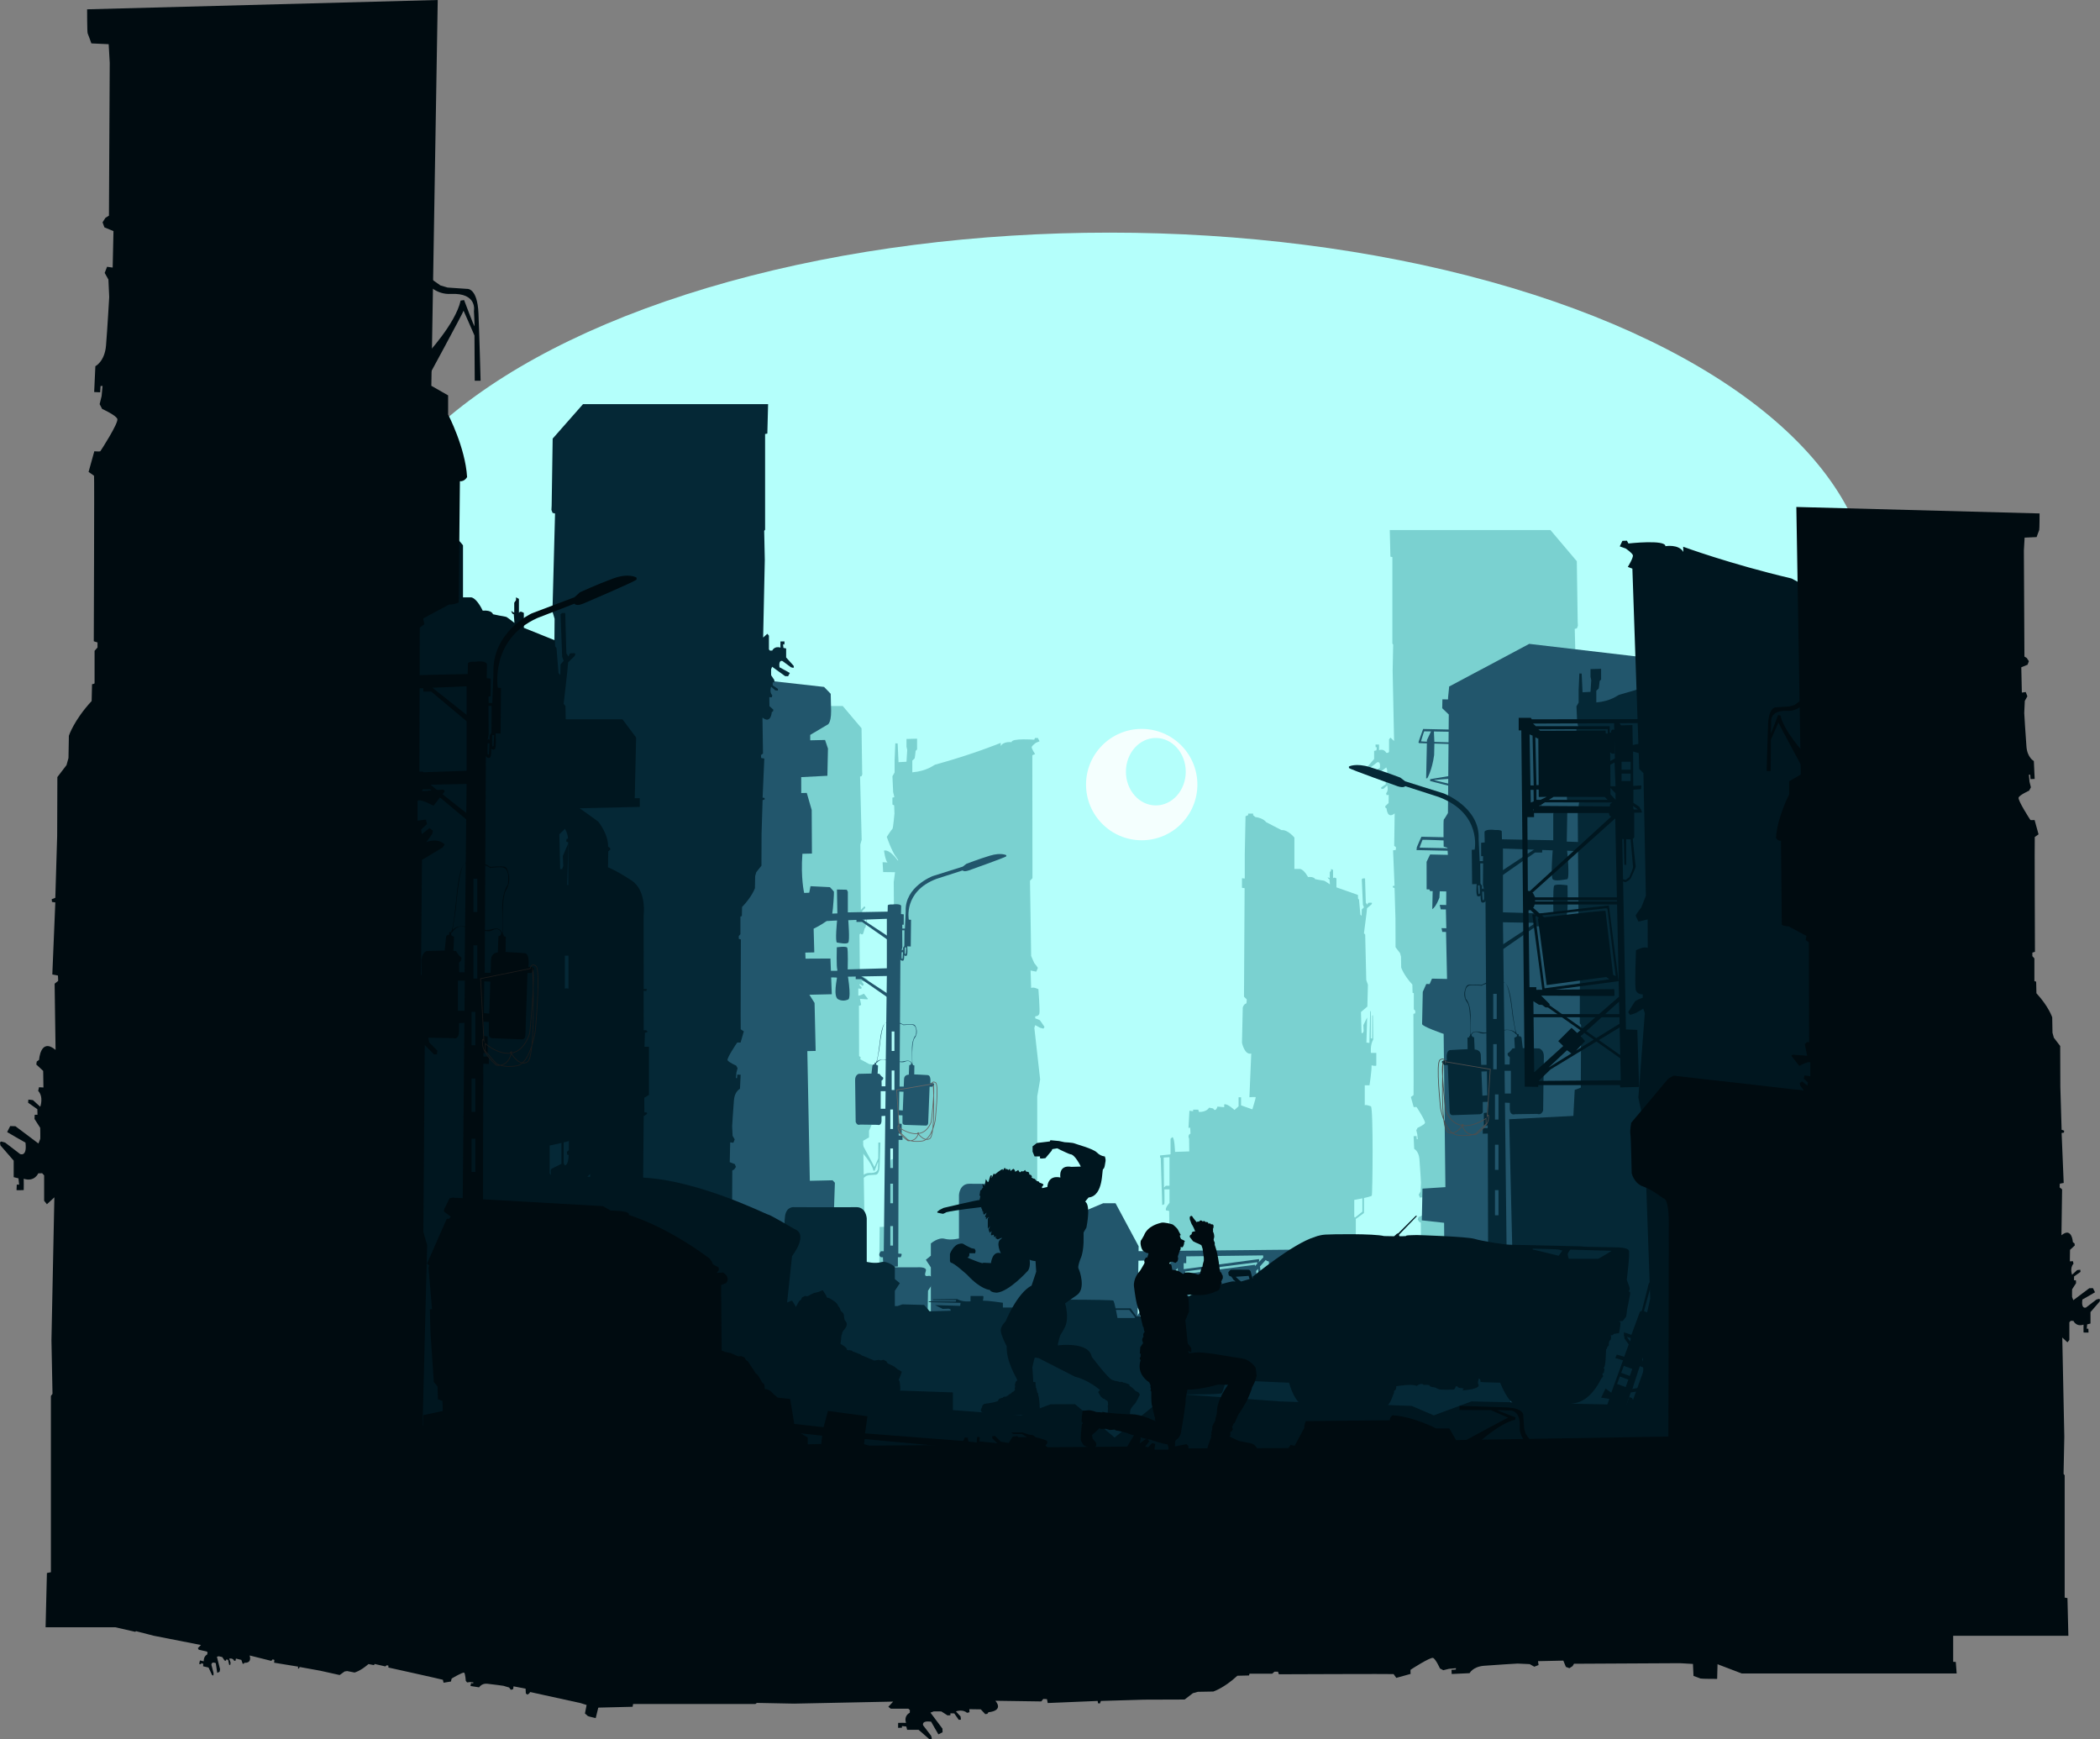 <?xml version="1.0" encoding="UTF-8"?>
<svg xmlns="http://www.w3.org/2000/svg" viewBox="0 0 2873.62 2379.812">
  <rect x="0" y="0" width="2873.62" height="2379.812" fill="#808080" stroke="none"/>
  <defs>
    <style>
      .cls-1 {
        fill: #7ad1d0;
      }

      .cls-2 {
        stroke: #666;
      }

      .cls-2, .cls-3, .cls-4 {
        fill: none;
        stroke-miterlimit: 10;
      }

      .cls-5 {
        fill: #00161f;
      }

      .cls-6 {
        fill: #052836;
      }

      .cls-7 {
        fill: #b4fffb;
      }

      .cls-3 {
        stroke: #4d4d4d;
      }

      .cls-8 {
        fill: #000b10;
      }

      .cls-9 {
        fill: #22566c;
      }

      .cls-10 {
        fill: #f4fffe;
      }

      .cls-4 {
        stroke: #1a1a1a;
      }
    </style>
  </defs>
  <g id="Layer_1" data-name="Layer 1">
    <rect class="cls-7" x="608.152" y="950.615" width="1920" height="1080"/>
    <ellipse class="cls-7" cx="1518.338" cy="819.236" rx="1042.134" ry="500.955"/>
  </g>
  <g id="Sun">
    <path class="cls-10" d="M1562.303,997.316c-42.074,0-76.181,34.108-76.181,76.181s34.108,76.181,76.181,76.181,76.181-34.108,76.181-76.181-34.107-76.181-76.181-76.181Zm19.323,104.694c-22.608,0-40.936-20.661-40.936-46.148s18.328-46.148,40.936-46.148,40.936,20.661,40.936,46.148-18.328,46.148-40.936,46.148Z"/>
  </g>
  <g id="background">
    <path class="cls-1" d="M1437.596,1848.35l-10.314-97.59v-74.581l-7.934-30.15v-145.988l3.967-23.009-7.934-70.614,1.19-3.769,6.744,3.57,4.562,1.19,1.388-2.38s-5.554-8.331-6.149-8.926-5.554-2.579-6.149-2.579-.397-2.975-.397-2.975c0,0,4.959,.198,5.752-4.165s-1.388-32.927-1.388-32.927c0,0-6.942-3.57-9.918-1.587l-.793-24.001,7.736,1.587s2.182-4.562,2.182-5.157-4.959-6.744-4.959-6.744l-4.165-9.521-1.587-102.945,3.372-3.57-.198-168.203,3.769-1.587s-5.157-7.736-4.562-9.719,5.752-5.752,5.752-5.752l4.959-1.984-2.38-4.562h-3.769l-1.19,2.38s-31.34-2.38-30.943,3.372c0,0-11.108-1.587-14.876,5.356v-4.364s-38.797,15.883-89.655,29.753c-2.182,.595-10.909,8.728-31.34,10.513v-16.067s2.777-2.38,3.174-2.975,1.388-10.314,1.388-10.314l1.984-1.984v-14.678l-14.48,.397v10.513l.992,4.562-.992,16.067-10.909,.595-1.19-25.588-3.174-.198-.992,22.612v17.257l-2.975,5.157,.992,21.819,1.19,4.76,.397,2.182-2.579,.397v9.521l2.38,1.19,.397,11.108s-1.785,20.43-2.777,21.025-7.736,10.909-7.736,10.909c0,0,6.546,19.24,12.298,26.976s2.38,4.959,2.38,4.959c0,0-10.314-15.075-18.447-13.091,0,0,1.587,13.091,4.76,16.265l-6.744-.397,.793,13.488,16.265,.198-1.785,13.488,1.388,197.758,1.587,5.356-.198,85.887,1.785,2.182-.397,85.688-8.331,3.174-4.76,91.639-10.314,.198-1.984,172.17,235.842-2.579Z"/>
    <g>
      <g>
        <path class="cls-1" d="M1860.488,1889.398c0-1.692,3.384-98.714,3.384-98.714l-5.359-1.692v-11h-11.846l1.41-67.689h5.923l1.269-3.102v-38.921l-2.115-3.667v-22.845s22.845-3.949,23.973-5.923,2.256-117.892-1.128-122.123c0,0-7.051-2.82-8.461-1.41v-27.358h6.487s3.102-20.307,2.82-27.358c0,0,6.487,1.692,6.487,0v-16.922h-7.333s-1.41-10.717,3.102-18.333l-.423-33.14-.917,.423-.071,31.447s-2.115-.423-1.974-.635,.071-37.441,.071-37.441l-.917,1.269-.987,42.729-4.09-.494,.987-34.268s-5.147,10.083-5.147,10.365,.353,8.109,.353,8.109l-.987,2.679-1.904,.071-.776-28.768,8.743-7.474,.776-29.826-2.256-6.416-1.481-62.331-1.692-1.692,3.384-26.23,.846-8.038,6.134-5.288s1.058-1.692,.423-2.115-4.865,0-4.865,0l-1.481,2.538-1.904-2.726-1.058-33.234h-2.891l-1.551,1.058,1.551,35.114,1.41,3.384-2.961,2.961-.212,8.673-1.692-1.481-1.904-20.73-1.269-1.269-.212-5.077-29.403-10.365v-12.269s-3.596-2.327-4.654,0v-11.634l-2.75-1.269v2.327l-1.692,2.115v8.25l-2.961-1.481,1.269,2.327,1.269,.423,.635,7.192s-7.192-5.077-8.038-5.077-12.269-2.115-12.269-2.115c0,0-.846-3.596-9.73-2.961,0,0-5.077-9.942-10.788-11h-7.827v-42.94s-9.096-11.211-17.557-10.153l-21.153-11s-3.596-5.5-14.807-6.98l-2.961-2.538v-2.115h-6.769v2.115l-3.596,1.481s-1.058,50.979-1.058,52.459v32.787l-3.808-.423v13.115l3.596,.423-.846,148.494,3.808,3.808-.423,5.288s-3.808,.846-5.077,5.923l-1.058,48.017s3.384,17.134,12.692,14.807l-2.538,59.792s8.461-.705,8.673,0-4.654,16.57-4.654,16.57l-15.442-5.5v-11.07h-3.384v12.339l-5.607,5.077s-9.835-9.307-14.065-7.615v3.808l-9.307-.846s-2.115,8.461-5.923,2.538l-5.5-1.058s-2.75,5.923-13.749,5.923l-1.058-3.173h-6.98v2.115l-5.077-.635-1.269,23.48,2.327-.423,.423,8.25s-4.442,1.481-1.904,7.086l.212,17.24-19.461,.635s-.635-20.73-3.808-20.095l-2.327,2.221v21.259l-1.481,1.481v64.94s-6.134,6.557-4.865,10.153l4.442,.846,1.058,103.861s-38.637-10.11-26.864,31.095c.423,1.481,14.807,97.586,14.807,97.586h271.604Z"/>
        <polygon class="cls-1" points="1866.411 1637.396 1866.411 1659.677 1853.72 1668.984 1852.45 1667.292 1864.296 1657.843 1864.296 1637.396 1866.411 1637.396"/>
      </g>
      <path class="cls-1" d="M1590.365,1648.712s2.644-.317,2.961-1.692,0-19.672,0-19.672h9.096l-.846-4.971h-6.24l-2.538,2.433-.423-41.037,10.576-.635v-3.808l-15.547,1.586v2.433l.952,1.058,2.01,64.305Z"/>
    </g>
    <g>
      <path class="cls-1" d="M1184.182,1745.698l-3.062-184.864,8.038-4.593v-9.186s8.229-15.692,9.09-29.949c0,0-1.148-2.201-3.445-2.009l-.574-58.081s-2.679-1.244-4.545-.957l-12.487-6.698,.574-2.775-2.201-1.627-.191-68.989h1.531l1.435-1.34-1.627-8.038,10.095,.765,.813-.765-5.454-6.985s-7.081,3.827-7.655,2.201v-9.377l4.019,.574,.478-2.201-2.775-2.583,.287-2.201,3.732,2.871,1.627-1.244-.383-1.627-2.775-3.827s5.263,2.296,8.803-1.148c0,0-.957-1.34-1.148-1.531s-9.76-5.837-9.76-5.837l-.478-54.923,1.148-1.627,1.627,1.34,1.722-.191s1.722-3.827,2.392-7.846c0,0,1.627-1.818,1.531-2.105s.478-3.062,.478-3.062l1.34-3.827v-7.942l-1.053,1.435v5.932l-2.201,3.636v-5.837s.67-.861,.67-1.148-.287-2.966-.287-2.966l-4.402-2.775,.957-5.55,3.923-3.923-.191-1.818h-1.435l-4.402,4.497s-.67-89.274-.67-89.561,1.818-6.315,1.818-6.315l-2.201-86.595,2.105-.574,.957-2.583-.191-3.923-.861-59.038-25.739-30.428h-156.924l.638,25.994,1.914,.383v84.458l.765,1.021-.51,25.644,1.403,68.511-3.572-3.317-1.332,1.667v12.176l-.957,1.029-1.866-.072s-1.77-4.258-6.961-2.583c0,0,.072-5.43,0-5.43s-3.445-.12-3.445-.024,.12,2.655,.12,2.655l1.124-.024-.311,3.014-2.296,.574v7.918l-6.339,7.296s-.287,1.411-.215,1.459,.598,.407,.598,.407l1.842-.502,7.2-5.502s3.445-1.531,2.56,5.478c0,0-8.803,4.976-8.779,5.047s1.459,2.871,1.459,2.871l2.512-.072,11.028-8.277s.765,1.866,.861,2.201-.024,5.311-.024,5.311l-2.727,4.258,.096,1.985,1.34,.024-.072,2.655-4.425,3.11,.12,1.483s2.129-.167,2.201-.239,3.493-3.182,3.493-3.182c0,0,1.746,4.641-.981,7.607l.383,1.746,2.129-.12-.12,7.942-3.301,3.062,.215,1.435,1.124,.813s.622,10.789,7.894,4.76l-.455,31.72,1.698,1.34s-.048,2.536-.144,2.583-2.655,.502-2.655,.502l1.435,34.518-1.603,.239-.144,1.292,1.746,.694,.885,29.639,.096,28.203,4.378,5.717,.949,3.421,.191,10.653s2.36,7.4,10.908,16.649l.191,8.038s1.212,.255,1.212,.447v15.565l1.403,1.595v2.424l-1.786,.574s.319,79.1,.128,79.291-2.615,1.85-2.615,1.85l2.743,9.887s2.679-.191,2.871,0,8.867,13.651,8.165,15.501-7.272,4.784-7.272,4.784l-1.212,2.296,.957,3.891,.447,4.848-.957-.064-.191-2.998-2.871,.128,.574,12.375s4.465,2.233,5.103,9.887c.638,7.655,1.531,23.283,1.531,23.283l-.383,8.357-1.786,3.19,1.148,2.934,2.679-.383,.383,17.479-4.338,1.786-.893,2.424,1.403,2.169,1.659,1.021,.383,73.231-.51,8.931-8.293,.383s-1.531,4.338-1.786,4.848-.255,11.482-.255,11.482l168.023,4.465Z"/>
      <path class="cls-1" d="M1180.227,1612.632l5.231-3.7,3.445-1.021,9.345-.638s4.944,.638,5.454-11.737,1.021-32.278,1.021-32.278h-2.807l-.128,21.689s-5.358,12.248-5.231,11.865-18.372-34.447-18.372-34.447l.51,13.268s14.034,14.927,16.458,26.026l1.659,.255s4.848-12.886,4.976-12.503-.255,7.272-.255,7.272c0,0,1.786,8.803-11.099,8.165s-18.116,16.203-18.116,16.203l7.91-8.42Z"/>
    </g>
    <g>
      <path class="cls-1" d="M2165.062,1817.775l-4.29-259.023,11.262-6.435v-12.871s11.53-21.987,12.737-41.964c0,0-1.609-3.084-4.827-2.815l-.804-81.38s-3.754-1.743-6.368-1.341l-17.496-9.385,.804-3.888-3.084-2.279-.268-96.664h2.145l2.011-1.877-2.279-11.262,14.144,1.073,1.14-1.073-7.642-9.787s-9.921,5.363-10.726,3.084v-13.139l5.631,.804,.67-3.084-3.888-3.62,.402-3.084,5.229,4.022,2.279-1.743-.536-2.279-3.888-5.363s7.374,3.218,12.334-1.609c0,0-1.341-1.877-1.609-2.145s-13.675-8.178-13.675-8.178l-.67-76.956,1.609-2.279,2.279,1.877,2.413-.268s2.413-5.363,3.352-10.994c0,0,2.279-2.547,2.145-2.95s.67-4.29,.67-4.29l1.877-5.363v-11.128l-1.475,2.011v8.312l-3.084,5.095v-8.178s.938-1.207,.938-1.609-.402-4.156-.402-4.156l-6.167-3.888,1.341-7.776,5.497-5.497-.268-2.547h-2.011l-6.167,6.301s-.938-125.087-.938-125.489,2.547-8.849,2.547-8.849l-3.084-121.333,2.95-.804,1.341-3.62-.268-5.497-1.207-82.721-36.065-42.634h-219.875l.894,36.422,2.681,.536v118.339l1.073,1.43-.715,35.931,1.966,95.994-5.005-4.648-1.866,2.335v17.06l-1.341,1.441-2.614-.101s-2.48-5.966-9.754-3.62c0,0,.101-7.608,0-7.608s-4.827-.168-4.827-.034,.168,3.72,.168,3.72l1.575-.034-.436,4.223-3.218,.804v11.094l-8.882,10.223s-.402,1.978-.302,2.045,.838,.57,.838,.57l2.581-.704,10.089-7.709s4.827-2.145,3.586,7.676c0,0-12.334,6.972-12.301,7.072s2.045,4.022,2.045,4.022l3.519-.101,15.452-11.597s1.073,2.614,1.207,3.084-.034,7.441-.034,7.441l-3.821,5.966,.134,2.782,1.877,.034-.101,3.72-6.201,4.357,.168,2.078s2.983-.235,3.084-.335,4.894-4.458,4.894-4.458c0,0,2.447,6.502-1.374,10.659l.536,2.447,2.983-.168-.168,11.128-4.625,4.29,.302,2.011,1.575,1.14s.871,15.116,11.061,6.67l-.637,44.444,2.38,1.877s-.067,3.553-.201,3.62-3.72,.704-3.72,.704l2.011,48.366-2.246,.335-.201,1.81,2.447,.972,1.24,41.528,.134,39.517,6.134,8.011,1.33,4.793,.268,14.926s3.307,10.368,15.284,23.328l.268,11.262s1.698,.358,1.698,.626v21.809l1.966,2.235v3.396l-2.503,.804s.447,110.831,.179,111.099-3.665,2.592-3.665,2.592l3.843,13.854s3.754-.268,4.022,0,12.424,19.127,11.441,21.719c-.983,2.592-10.189,6.704-10.189,6.704l-1.698,3.218,1.341,5.452,.626,6.793-1.341-.089-.268-4.201-4.022,.179,.804,17.34s6.257,3.128,7.15,13.854,2.145,32.624,2.145,32.624l-.536,11.709-2.503,4.469,1.609,4.111,3.754-.536,.536,24.49-6.078,2.503-1.251,3.396,1.966,3.039,2.324,1.43,.536,102.608-.715,12.513-11.619,.536s-2.145,6.078-2.503,6.793-.358,16.088-.358,16.088l235.427,6.257Z"/>
      <path class="cls-1" d="M2185.877,1646.033l7.329-5.184,4.827-1.43,13.094-.894s6.927,.894,7.642-16.446c.715-17.34,1.43-45.226,1.43-45.226h-3.933l-.179,30.389s-7.508,17.161-7.329,16.625-25.741-48.265-25.741-48.265l.715,18.591s19.664,20.915,23.06,36.467l2.324,.358s6.793-18.055,6.972-17.518-.358,10.189-.358,10.189c0,0,2.503,12.334-15.552,11.441-18.055-.894-25.384,22.703-25.384,22.703l11.083-11.798Z"/>
    </g>
  </g>
  <g id="mid_ground">
    <g>
      <g>
        <g>
          <g>
            <g>
              <path class="cls-9" d="M1978.417,1958.01c.058-2.712-2.33-284.937-2.33-284.937l-30.486-3.363,.925-43.392,31.365-2.045-2.407-209.647s-29.578-10.127-29.505-13.517c.072-3.39,.939-44.07,.939-44.07l4.813-10.75,4.582,.098,3.213-7.393,20.617,.439-1.399-64.299-5.154-.11-1.037-5.109,6.586,.14-.598-25.703-7.063-.151-1.397-6.135,8.877,.189,.109-18.566-8.877-.189-.471,8.638s-4.566,12.621-9.791,15.816l.526-24.662-3.436-.073-1.097-2.313-3.722-.079-.057-37.647,4.798-10.072,24.339,.519-.653-9.68-5.122-1.635s-.651-36.642,.219-37.132,5.63-8.783,5.63-8.783l1.154-134.788-8.984-8.586,.26-12.204,7.731,.165,.065-3.051,1.172-11.743,.285-2.851,312.975,6.671,121.41,2.588-21.705,1018.307-417.3-8.895Z"/>
              <path class="cls-9" d="M1982.449,1164.057l-44.097-.94,.469-4.06s6.032-14.201,6.319-14.194l32.548,.694s.479,4.419,.002,4.409-31.008-1.254-31.111-.917-4.238,10.678-3.952,10.684,41.52,.885,41.52,.885l-1.697,3.44Z"/>
            </g>
            <path class="cls-9" d="M1983.86,1075.483l-26.878-6.847,.054-2.542,27.12-4.509-.083,3.898s-22.38,1.643-21.813,1.909,22.99,5.577,22.99,5.577l-1.39,2.514Z"/>
          </g>
          <path class="cls-9" d="M1984.189,997.316c-1.85,.046,.821,1.798,.821,1.798l-2.272-.939-35.316-.753s-6.692,18.299-6.41,18.474,.841,.866,.841,.866l42.754,1.25-1.07-3.584-.504,1.261s-38.653-.993-38.55-1.33,3.921-13.737,4.494-13.725,34.747,.571,34.747,.571l.465-3.89Z"/>
        </g>
        <path class="cls-9" d="M1958.841,999.319l-6.203,13.264-1.118,52.46,1.63-.304s6.424-10.631,9.311-31.597l.358-16.78-.732-16.973-3.245-.069Z"/>
      </g>
      <polygon class="cls-9" points="1986.182 944.154 1983.038 939.339 2092.565 880.965 2435.476 921.215 2425.206 1967.533 2346.175 1965.849 1986.182 944.154"/>
    </g>
    <path class="cls-9" d="M1135.991,1966.629l-.011-157.077,6.473-191.307-3.188-3.336-31.103,.706-3.437-177.449,11.404-.259-1.49-65.613-7.072-11.25,30.659-.696-1.851-48.859-34.079,.181-.336-8.291,12.293-.279-.885-32.433s23.896-11.36,25.341-19.543c1.444-8.183,2.724-30.144,2.407-31.026s-5.477-6.248-5.477-6.248l-26.555-1.323-1.724,8.93-6.958,.306s-4.911-20.486-2.403-53.589l13.034-.296-.315-59.564-6.755-23.408-7.554,.172-.05-21.782,35.819-1.851,.785-37.213-3.972-11.765-20.291,.461-.02-7.409,23.102-13.713s5.618-.572,5.487-19.389l-.525-23.105-9.105-9.425-469.316-52.617-13.911,1090.523,491.577-11.164Z"/>
    <g>
      <g>
        <g>
          <g>
            <g>
              <g>
                <path class="cls-9" d="M1354.531,1170.777c-15.398,4.686-32.039,11.094-32.039,11.094l-5.164,3.921-41.029,12.911s-38.446,14.633-36.916,48.106l-1.1,23.718h-3.491l-.143-5.26,2.008-.072,.072-14.13-3.802-.43,.215-10.903s.43-3.658-11.979-2.224c0,0-5.308-.43-6.312,1.219l-.215,8.607-54.442,1.004v-28.117l-1.435-2.869-13.485-.287,.574,32.708-46.289,1.626v10.329l45.906-2.295s-3.06,29.839,0,30.221c3.06,.383,13.007,2.678,15.302,0,2.295-2.678,0-30.604,0-30.604l52.792-1.913v67.711l-53.557,1.53s.765-27.544-.765-29.839c-1.53-2.295-14.154-.383-14.154-.383,0,0-.765,28.691,.765,30.221l-.191,1.913h-32.708v9.373s31.943-.765,32.326,0c.383,.765-5.738,25.822,1.721,29.648s13.963,0,13.963,0c0,0,3.825-.956-.383-29.648l-.383-1.339,53.366-.956-1.913,150.916h-5.164l-.191-7.651,1.722-1.53s1.53-2.487-.191-3.252c-1.721-.765-4.399-4.591-4.399-4.591l-2.487-.191,.574-11.094s-5.93-3.825-7.651-.191l-1.339,11.094-17.406,.383s-5.164,1.339-4.973,8.799c.191,7.46,.765,56.809,.765,56.809,0,0,1.339,5.547,6.121,3.825l23.718,.331s4.973,1.964,5.547-4.922v-7.077l5.164-.272-2.103,185.235h-3.825s-5.356,5.356,.191,8.225h2.487l.574,13.772,19.893-1.148v-12.624h3.825s2.104-3.443,.956-4.782l-4.208-.191,.383-155.698,5.356,.191v-5.93h-5.164l-.191-2.869,4.208,.191v-13.389l-3.634-.383-.383-11.476,5.164,.191v8.99s-.956,3.826,3.443,4.017c4.399,.191,28.309,.956,28.309,.956,0,0,3.634,.574,3.443-4.782l1.913-48.393h3.634s4.017-2.869,2.104-4.208c-1.913-1.339-4.782-.574-4.782-.574l.191-3.634s.383-7.077-3.634-7.46c-4.017-.383-18.554-.956-18.554-.956l.191-12.242s-7.077-1.913-7.077,.191l-.574,12.433s-6.121-.191-6.503,5.738l-.419,10.52h-5.702l1.148-179.607s2.678-10.711,2.678-11.285-.191-22.953-.191-22.953h3.06l-.191,21.805,8.799,.383,.383-36.534-3.06-.191s-7.842-38.638,38.064-55.852l35.577-11.477s1.626,2.295,8.32,0c0,0,50.401-17.884,51.453-19.319v-1.53s-7.077-4.017-22.475,.669Zm-149.386,346.304v-24.101h6.695l-.274,24.101h-6.421Zm16.88,187.163h-3.73v-26.683h3.73v26.683Zm0-57.956h-3.73v-26.683h3.73v26.683Zm0-48.201h-3.73v-26.683h3.73v26.683Zm0-53.366h-3.73v-26.683h3.73v26.683Zm1.865-53.366h-3.73v-26.683h3.73v26.683Zm0-53.366h-3.73v-26.683h3.73v26.683Zm12.497,55.769l-1.02,25.619-5.164-.383,.383-25.44,5.802,.204Z"/>
                <polygon class="cls-9" points="1171.959 1256.803 1171.959 1261.394 1179.562 1261.394 1215.139 1286.211 1215.139 1281.047 1178.414 1256.803 1171.959 1256.803"/>
              </g>
              <path class="cls-9" d="M1241.392,1293.958l-2.616-1.148-2.978,3.73v9.181c0,.43,2.295,2.869,4.591,2.008,2.295-.861,1.004-13.772,1.004-13.772Zm-1.865,10.903s-.861,1.148-1.243,0c-.383-1.148,0-8.607,0-8.607h1.817l-.574,8.607Z"/>
              <path class="cls-9" d="M1236.945,1300.557l-2.616-1.148-2.978,3.73v9.181c0,.43,2.295,2.869,4.591,2.008,2.295-.861,1.004-13.772,1.004-13.772Zm-1.865,10.903s-.861,1.148-1.243,0c-.383-1.148,0-8.607,0-8.607h1.817l-.574,8.607Z"/>
            </g>
            <polygon class="cls-9" points="1170.955 1334.7 1170.955 1339.721 1178.558 1339.721 1214.135 1364.395 1214.135 1359.231 1176.836 1334.7 1170.955 1334.7"/>
          </g>
          <path class="cls-9" d="M1249.282,1458.216v-2.044s-.789-.215-.789-.323v-1.721s-1.363-28.046,2.797-33.354c4.16-5.308,3.156-10.472,3.156-10.903s-1.148-7.173-3.873-8.034-14.186,0-14.186,0c0,0-6.758-3.3-8.336-3.443l2.152,1.865s6.169,1.793,5.81,2.439c0,0,12.194-1.363,13.915,.072,0,0,5.595,1.65,3.228,13.557,0,0-4.878,4.232-5.308,17.286l.287,20.945-.789-.359s-1.506-4.232-8.607-2.582-8.679,.287-8.679,.287c0,0-.287,.932-.072,.932s5.236,1.435,8.679-.287,7.388-.717,8.249,2.367l-.215,1.004-.789,.717-.072,1.219,3.443,.359Z"/>
        </g>
        <path class="cls-9" d="M1196.849,1456.781v-2.367l1.004-.717s2.08,6.24,6.097-28.62c4.017-34.86,11.62-24.961,11.62-24.961l-1.435,.215-1.385-.935s-5.07-5.735-9.517,36.226c0,0-2.726,15.35-3.228,16.928,0,0,3.084-4.232,13.413-2.869s-.143,.789-.359,.789-7.101-3.371-13.126,3.515l-1.363,.932,.502,2.367-2.224-.502Z"/>
      </g>
      <path class="cls-2" d="M1274.674,1483.321s1.148-5.164,5.738-1.865c4.591,3.3-.717,51.501-.717,51.501,0,0-2.019,11.981-7.46,20.37-2.635,4.062-6.073,7.282-10.472,7.891-13.485,1.865-19.654-1.865-19.654-1.865l-10.616-10.042v-5.882s30.413,22.092,42.75-8.177c0,0,5.451-43.18,2.869-51.214,0,0,3.3,69.576-5.021,74.023-8.32,4.447-16.354-7.89-16.354-7.89l1.15-.287s-1.724,12.146-14.491,10.903c0,0-12.337-8.32-13.341-16.067s1.148-3.73,1.148-3.73l-3.156-49.636,47.628-8.034Z"/>
    </g>
    <path class="cls-9" d="M1273.768,1832.293v-98.23l-6.839-10.382,6.839-5.59v-16.771s10.259-8.785,18.808-6.389,19.662-.414,19.662-.414v-59.482s.748-15.673,14.533-15.373,84.634-.004,84.634-.004c0,0,10.259-1.493,12.503,11.385,2.244,12.878,0,58.998,0,58.998l.997,142.254h-151.137Z"/>
    <path class="cls-9" d="M1127.818,1673.378l31.556-9.864s16.051,6.767,11.581,22.767,0,47.705,0,47.705h83.709s14.043-1.186,12.266,4.74-1.778,8.018,3.556,6.972,7.704,7.685,7.704,7.685l-8.296,12.603-1.185,66.307h173.63v-157.82l67.295-28.186h16.853l31.613,58.896-2.332,160.797s207.757-61.476,210.72-61.476,271.407-113.778,271.407-113.778l414.815,339.889H608.152v-391.592l519.667,34.355Z"/>
    <g>
      <g>
        <g>
          <path class="cls-9" d="M1489.254,1842.91v-112h-2.444l.37-18.37,487.407-4.741v-3.556h17.185v16.593l-2.017,1.345,.387,214.359h-5.333l-.889-212.667-3.556,3.778v101.111h-8.889l.222,2,2.222-.222,2,2.222-.667,2.667-32.444,.222v-4.222l2-2-57.778,.444-9.333,8.667-1.778-6.222,3.111-6,4.444-4.222,.222-70-10.222-16.667-2.889-.889,8.667-1.111,4.444,9.111-.222-10.889,90.667-.667,.222,92-4,.444v2.667h6l-.444-107.111-100.444,1.778-13.778,4.444h-5.778v-9.111l-100.667,.667-.667,2.444-2.667,4.667-5.778,2.889-7.704-.222-4.963-1.333s-3.333-3.333-4-3.333-1.111-4.222-1.111-4.222l-105.111,1.333v9.333h-3.556l.889,106.667s-9.333,.889-9.333-.222,.444-99.778,.444-99.778l-11.556,11.556-1.556-.222-71.111,100.889-2.889-2,70.889-100.889,.222-3.556,3.333-4.444,.222-4.444,4.889-7.556-97.333,1.111,36,39.778,6.667-6.889,18.222,18.222-7.111,7.778,54,62.222s-5.333,2.444-5.333,1.778-52.889-59.111-52.889-59.111l-6.889,5.778-18-17.111,5.556-7.556-23.778-25.333,60.889,98.667-4.222,1.556-59.111-97.333-15.778-16.444,.889,112.444,358.222-7.556,.222,9.111-288.889,5.556-.444,11.556-.222,4-78,2.444-.688-25.85,3.132-.224Z"/>
          <path class="cls-9" d="M1861.921,1862.317l.222,9.556h.898c-.807,1.073-1.343,1.778-1.343,1.778l3.462-1.778h1.427l-.016-.725,3.349-1.72,5.556-8.222h18l.667,10.445,5.111,.444-.667-11.111,47.111-.222-2.667,9.333,13.778,1.333-2.222-11.111,27.333-.444-.444-15.556,4.444-3.111v-6.444l-49.778,1.111-5.333-9.778-4.444,1.556,4.412,7.766-32.635,1.345v-9.333l-9.556,9.333h-8.974v-108.222h14.085l-.222,6.667,6.444-1.555-.222-5.111,65.556-1.556-2.227,4.082,9.782,3.696,5.111-5.556,.222-13.555-8.222,1.333-2.444,6.222-68.222,1.556v-6.889l-6,.667v6l-15.778,.222-3.556-9.111-9.556,5.111,2.423,3.912-5.312-1.69v104.667l-3.111,.666-1.333,1.556v1.333l-105.778-115.555v6l102.889,114.666-28,6.889-.222,4.667-35.111,.889-.222,2.667h35.111l-.222,6-38.222,3.333s-4.222-1.333-4.889-1.556c-.667-.222-8.444-3.555-8.444-3.555l-4-5.111,1.556-5.333-2.889,.445-1.778,4.444,2.222,4.222s2.222,2.667,2.889,3.111,15.333,7.111,16.222,6.889c.889-.222,38-4,38-4l2,2h33.778Zm12-33.111l-3.333-.222,.63-97.16,4.947,7.986-.243,92.507-2-3.111Zm31.333,28.222v-12.444h10.222v12.444h-10.222Zm15.556,0v-12.444h10.889v12.444h-10.889Zm-50,3.556c0,.322-2.125,3.287-4.323,6.268l-.122-5.601s4.444-1.333,4.444-.667Z"/>
        </g>
        <path class="cls-9" d="M1746.143,1724.762v117.111h-4v-118h-1.556v118h-4.222v-118h-4.277l-7.946,8.889,11,94.889-103.661,13.363-13.783-103.807,2.069-.665,103.043-13.779,.222,2.444-2.667,5.333v-3.556l-98.667,12.667,13.556,97.778,95.333-11.778,.667-2-9.778-87.556-2.667,2.889s10,82.889,8.889,84l-87.556,10.444-2.444,5.111-4.889-.444-.444-7.556,4.889-6.444-11.111-81.556,91.111-12v1.778l12.889-13.333h14.889l1.111,5.778Z"/>
      </g>
      <polygon class="cls-9" points="1582.143 1722.317 1582.143 1847.206 1586.365 1843.873 1586.365 1720.095 1582.143 1722.317"/>
    </g>
    <g>
      <g>
        <g>
          <g>
            <g>
              <g>
                <path class="cls-6" d="M1845.866,1048.786v1.973c1.357,1.85,66.347,24.911,66.347,24.911,8.633,2.96,10.729,0,10.729,0l45.876,14.799c59.194,22.198,49.082,72.02,49.082,72.02l-3.946,.247,.493,47.109,11.346-.493-.247-28.117h3.946s-.247,28.857-.247,29.597,3.453,14.552,3.453,14.552l1.48,231.598h-7.352s-.54-13.565-.54-13.565c-.493-7.646-8.386-7.399-8.386-7.399l-.74-16.032c0-2.713-9.126-.247-9.126-.247l.247,15.785s-18.745,.74-23.924,1.233c-5.18,.493-4.686,9.619-4.686,9.619l.247,4.686s-3.7-.987-6.166,.74c-2.466,1.727,2.713,5.426,2.713,5.426h4.686s2.466,62.401,2.466,62.401c-.247,6.906,4.44,6.166,4.44,6.166,0,0,30.83-.987,36.503-1.233,5.673-.247,4.44-5.18,4.44-5.18v-11.592s6.659-.247,6.659-.247l-.493,14.799-4.686,.493v17.265s5.426-.247,5.426-.247l-.247,3.7h-6.659s0,7.646,0,7.646l6.906-.247,.493,200.768-5.426,.247c-1.48,1.727,1.233,6.166,1.233,6.166h4.933v16.278s25.651,1.48,25.651,1.48l.74-17.758h3.206c7.153-3.7,.247-10.606,.247-10.606h-4.933s-2.712-238.855-2.712-238.855l6.658,.35v9.126c.74,8.879,7.153,6.347,7.153,6.347l30.584-.427c6.166,2.22,7.893-4.933,7.893-4.933,0,0,.74-63.634,.987-73.253,.247-9.619-6.413-11.346-6.413-11.346l-22.445-.493-1.726-14.305c-2.22-4.686-9.866,.247-9.866,.247l.74,14.305-3.206,.247s-3.453,4.933-5.673,5.919c-2.22,.987-.247,4.193-.247,4.193l2.22,1.973-.247,9.866h-6.659s-2.466-194.602-2.466-194.602l68.814,1.233-.493,1.727c-5.426,36.997-.493,38.23-.493,38.23,0,0,8.386,4.933,18.005,0,9.619-4.933,1.727-37.243,2.22-38.23,.493-.987,41.683,0,41.683,0v-12.086s-42.176,0-42.176,0l-.247-2.466c1.973-1.973,.987-38.97,.987-38.97,0,0-16.278-2.466-18.252,.493-1.973,2.96-.987,38.476-.987,38.476l-69.06-1.973v-87.312s68.074,2.466,68.074,2.466c0,0-2.96,36.01,0,39.463,2.96,3.453,15.785,.493,19.732,0,3.946-.493,0-38.97,0-38.97l59.194,2.96v-13.319s-59.688-2.096-59.688-2.096l.74-42.176-17.388,.37-1.85,3.7v36.257s-70.201-1.295-70.201-1.295l-.278-11.099c-1.295-2.127-8.139-1.572-8.139-1.572-16.001-1.85-15.446,2.867-15.446,2.867l.278,14.059-4.902,.555,.092,18.221,2.59,.092-.185,6.783h-4.501s-1.418-30.584-1.418-30.584c1.973-43.163-47.602-62.031-47.602-62.031l-52.905-16.648-6.659-5.056s-21.458-8.263-41.313-14.305c-19.855-6.043-28.981-.863-28.981-.863Zm213.33,447.412l-.353-31.077h8.633v31.077h-8.28Zm-13.487,206.934h4.809v34.407h-4.809v-34.407Zm0-74.733h4.809v34.407h-4.809v-34.407Zm0-62.154h4.809v34.407h-4.809v-34.407Zm0-68.814h4.809v34.407h-4.809v-34.407Zm-2.405-68.814h4.809v34.407h-4.809v-34.407Zm0-68.814h4.809v34.407h-4.809v-34.407Zm-8.633,106.057l.493,32.804-6.659,.493-1.315-33.034,7.482-.263Z"/>
                <polygon class="cls-6" points="2110.268 1160.577 2110.268 1166.496 2100.464 1166.496 2054.588 1198.498 2054.588 1191.839 2101.944 1160.577 2110.268 1160.577"/>
              </g>
              <path class="cls-6" d="M2022.031,1226.246c2.96,1.11,5.919-2.035,5.919-2.59,0-.555,0-11.839,0-11.839l-3.841-4.809-3.374,1.48s-1.665,16.648,1.295,17.758Zm.37-14.799h2.343s.493,9.619,0,11.099c-.493,1.48-1.603,0-1.603,0l-.74-11.099Z"/>
              <path class="cls-6" d="M2027.766,1234.755c2.96,1.11,5.919-2.035,5.919-2.59v-11.839s-3.841-4.809-3.841-4.809l-3.374,1.48s-1.665,16.648,1.295,17.758Zm.37-14.799h2.343s.493,9.619,0,11.099c-.493,1.48-1.603,0-1.603,0l-.74-11.099Z"/>
            </g>
            <polygon class="cls-6" points="2111.563 1261.023 2111.563 1267.497 2101.759 1267.497 2055.883 1299.314 2055.883 1292.655 2103.979 1261.023 2111.563 1261.023"/>
          </g>
          <path class="cls-6" d="M2010.562,1420.293v-.462s0-2.174,0-2.174c0,0,1.017-.277,1.017-.416v-2.22s1.757-36.164-3.607-43.008-4.07-13.504-4.07-14.059c0-.555,1.48-9.249,4.995-10.359s18.293,0,18.293,0c0,0,8.715-4.255,10.75-4.44l-2.775,2.405s-7.954,2.312-7.492,3.145c0,0-15.724-1.757-17.943,.092,0,0-7.214,2.127-4.162,17.481,0,0,6.289,5.457,6.844,22.29l-.37,27.007,1.017-.462s1.942-5.457,11.099-3.33,11.191,.37,11.191,.37c0,0,.37,1.202,.092,1.202s-6.752,1.85-11.191-.37-9.527-.925-10.637,3.052l.277,1.295,1.017,.925,.092,1.572-4.44,.462Z"/>
        </g>
        <path class="cls-6" d="M2078.174,1418.443v-3.052s-1.295-.925-1.295-.925c0,0-2.682,8.047-7.862-36.904-5.18-44.951-14.984-32.187-14.984-32.187l1.85,.277,1.786-1.206s6.538-7.395,12.272,46.712c0,0,3.515,19.793,4.162,21.828,0,0-3.977-5.457-17.296-3.7-13.319,1.757,.185,1.017,.462,1.017s9.157-4.347,16.926,4.532l1.757,1.202-.647,3.052,2.867-.647Z"/>
      </g>
      <path class="cls-3" d="M1977.821,1452.665s-1.48-6.659-7.399-2.405,.925,66.409,.925,66.409c0,0,2.603,15.45,9.619,26.267,3.398,5.238,7.83,9.39,13.504,10.175,17.388,2.405,25.343-2.405,25.343-2.405l13.689-12.949v-7.584s-39.216,28.487-55.125-10.544c0,0-7.029-55.68-3.7-66.039,0,0-4.255,89.717,6.474,95.451,10.729,5.734,21.088-10.174,21.088-10.174l-1.483-.37s2.223,15.662,18.686,14.059c0,0,15.909-10.729,17.203-20.718,1.295-9.989-1.48-4.81-1.48-4.81l4.07-64.004-61.414-10.359Z"/>
    </g>
  </g>
  <g id="truemidground">
    <polygon class="cls-6" points="2294.485 1519.376 2065.151 1531.378 2075.818 1977.793 2052.707 1820.391 1532.117 1857.429 1048.263 1807.171 708.707 1888.531 730.04 1977.793 2378.04 2003.615 2294.485 1519.376"/>
    <path class="cls-6" d="M1224.511,1864.302v-98.23s6.839-10.382,6.839-10.382l-6.839-5.59v-16.771s-10.259-8.785-18.808-6.389-19.662-.414-19.662-.414v-59.482s-.748-15.673-14.533-15.373-84.634-.004-84.634-.004c0,0-10.259-1.493-12.503,11.385-2.244,12.878,0,58.998,0,58.998l-.997,142.254h151.137Z"/>
    <g>
      <path class="cls-6" d="M747.788,1761.762l4.941-286.591-12.971-7.12v-14.241s-13.28-24.328-14.67-46.43c0,0,1.853-3.412,5.559-3.115l.926-90.042s4.324-1.928,7.335-1.483l20.151-10.384-.926-4.302,3.552-2.522,.309-106.952h-2.471s-2.316-2.077-2.316-2.077l2.625-12.46-16.291,1.187-1.313-1.187,8.802-10.829s11.427,5.934,12.353,3.412v-14.537s-6.486,.89-6.486,.89l-.772-3.412,4.478-4.005-.463-3.412-6.022,4.45-2.625-1.928,.618-2.522,4.478-5.934s-8.493,3.56-14.206-1.78c0,0,1.544-2.077,1.853-2.373s15.75-9.049,15.75-9.049l.772-85.147-1.853-2.522-2.625,2.077-2.78-.297s-2.78-5.934-3.86-12.164c0,0-2.625-2.818-2.471-3.263s-.772-4.747-.772-4.747l-2.162-5.934v-12.312s1.699,2.225,1.699,2.225v9.197s3.552,5.637,3.552,5.637v-9.049s-1.081-1.335-1.081-1.78c0-.445,.463-4.599,.463-4.599l7.103-4.302-1.544-8.604-6.331-6.082,.309-2.818h2.316s7.103,6.972,7.103,6.972c0,0,1.081-138.4,1.081-138.845,0-.445-2.934-9.79-2.934-9.79l3.552-134.247-3.397-.89-1.544-4.005,.309-6.082,1.39-91.525,41.538-47.172h253.243s-1.029,40.299-1.029,40.299l-3.088,.593v130.934s-1.235,1.582-1.235,1.582l.824,39.755-2.265,106.211,5.765-5.142,2.149,2.584v18.876s1.544,1.595,1.544,1.595l3.011-.111s2.857-6.601,11.234-4.005c0,0-.116-8.418,0-8.418s5.559-.185,5.559-.037c0,.148-.193,4.116-.193,4.116l-1.814-.037,.502,4.673,3.706,.89v12.275s10.23,11.311,10.23,11.311c0,0,.463,2.188,.347,2.262s-.965,.63-.965,.63l-2.973-.779-11.62-8.529s-5.559-2.373-4.131,8.492c0,0,14.206,7.714,14.168,7.825s-2.355,4.45-2.355,4.45l-4.053-.111-17.797-12.831s-1.235,2.893-1.39,3.412,.039,8.233,.039,8.233l4.401,6.601-.154,3.078-2.162,.037,.116,4.116,7.142,4.821-.193,2.299s-3.436-.26-3.552-.371-5.636-4.932-5.636-4.932c0,0-2.818,7.194,1.583,11.793l-.618,2.707-3.436-.185,.193,12.312,5.327,4.747-.347,2.225-1.814,1.261s-1.004,16.725-12.739,7.38l.733,49.174-2.741,2.077s.077,3.931,.232,4.005,4.285,.779,4.285,.779l-2.316,53.513,2.586,.371,.232,2.003-2.818,1.075-1.428,45.948-.154,43.723-7.065,8.863-1.531,5.303-.309,16.515s-3.809,11.472-17.603,25.811l-.309,12.46s-1.956,.396-1.956,.692c0,.297,0,24.13,0,24.13l-2.265,2.472v3.758s2.882,.89,2.882,.89c0,0-.515,122.627-.206,122.923s4.221,2.868,4.221,2.868l-4.427,15.328s-4.324-.297-4.633,0-14.309,21.163-13.177,24.031,11.736,7.417,11.736,7.417l1.956,3.56-1.544,6.032-.721,7.516,1.544-.099,.309-4.648,4.633,.198-.926,19.185s-7.206,3.461-8.236,15.328c-1.029,11.867-2.471,36.096-2.471,36.096l.618,12.955,2.882,4.945-1.853,4.549-4.324-.593-.618,27.097,7,2.769,1.441,3.758-2.265,3.362-2.677,1.582-.618,113.529,.824,13.845,13.383,.593s2.471,6.725,2.882,7.516,.412,17.801,.412,17.801l-271.155,6.922Z"/>
      <path class="cls-6" d="M754.17,1555.472l-8.441-5.736-5.559-1.582-15.081-.989s-7.978,.989-8.802-18.196c-.824-19.185-1.647-50.04-1.647-50.04h4.53s.206,33.623,.206,33.623c0,0,8.647,18.987,8.441,18.394s29.648-53.402,29.648-53.402l-.824,20.57s-22.648,23.141-26.56,40.348l-2.677,.396s-7.824-19.976-8.03-19.383,.412,11.274,.412,11.274c0,0-2.882,13.647,17.912,12.658,20.795-.989,29.236,25.119,29.236,25.119l-12.765-13.054Z"/>
    </g>
    <g>
      <g>
        <path class="cls-6" d="M1776.796,1796.034c-1.692,0-98.714-3.384-98.714-3.384l-1.692,5.359h-11v11.846l-67.689-1.41v-5.923l-3.102-1.269h-38.921l-3.667,2.115h-22.845s-3.949-22.845-5.923-23.973-117.892-2.256-122.123,1.128c0,0-2.82,7.051-1.41,8.461h-27.358v-6.487s-20.307-3.102-27.358-2.82c0,0,1.692-6.487,0-6.487h-16.922v7.333s-10.717,1.41-18.333-3.102l-33.14,.423,.423,.917,31.447,.071s-.423,2.115-.635,1.974-37.441-.071-37.441-.071l1.269,.917,42.729,.987-.494,4.09-34.268-.987s10.083,5.147,10.365,5.147,8.109-.353,8.109-.353l2.679,.987,.071,1.904-28.768,.776-7.474-8.743-29.826-.776-6.416,2.256-62.331,1.481-1.692,1.692-26.23-3.384-8.038-.846-5.288-6.134s-1.692-1.058-2.115-.423,0,4.865,0,4.865l2.538,1.481-2.726,1.904-33.234,1.058v2.891l1.058,1.551,35.114-1.551,3.384-1.41,2.961,2.961,8.673,.212-1.481,1.692-20.73,1.904-1.269,1.269-5.077,.212-10.365,29.403h-12.269s-2.327,3.596,0,4.654h-11.634l-1.269,2.75h2.327l2.115,1.692h8.25l-1.481,2.961,2.327-1.269,.423-1.269,7.192-.635s-5.077,7.192-5.077,8.038-2.115,12.269-2.115,12.269c0,0-3.596,.846-2.961,9.73,0,0-9.942,5.077-11,10.788v7.827h-42.94s-11.211,9.096-10.153,17.557l-11,21.153s-5.5,3.596-6.98,14.807l-2.538,2.961h-2.115v6.769h2.115l1.481,3.596s50.979,1.058,52.459,1.058h32.787l-.423,3.808h13.115l.423-3.596,148.494,.846,3.808-3.808,5.288,.423s.846,3.808,5.923,5.077l48.017,1.058s17.134-3.384,14.807-12.692l59.792,2.538s-.705-8.461,0-8.673,16.57,4.654,16.57,4.654l-5.5,15.442h-11.07v3.384h12.339l5.077,5.607s-9.307,9.835-7.615,14.065h3.808l-.846,9.307s8.461,2.115,2.538,5.923l-1.058,5.5s5.923,2.75,5.923,13.749l-3.173,1.058v6.98h2.115l-.635,5.077,23.48,1.269-.423-2.327,8.25-.423s1.481,4.442,7.086,1.904l17.24-.212,.635,19.461s-20.73,.635-20.095,3.808l2.221,2.327h21.259l1.481,1.481h64.94s6.557,6.134,10.153,4.865l.846-4.442,103.861-1.058s-10.11,38.637,31.095,26.864c1.481-.423,97.586-14.807,97.586-14.807v-271.604Z"/>
        <polygon class="cls-6" points="1524.794 1790.111 1547.075 1790.111 1556.382 1802.803 1554.69 1804.072 1545.242 1792.226 1524.794 1792.226 1524.794 1790.111"/>
      </g>
      <path class="cls-6" d="M1536.111,2066.157s-.317-2.644-1.692-2.961-19.672,0-19.672,0v-9.096l-4.971,.846v6.24l2.433,2.538-41.037,.423-.635-10.576h-3.808l1.586,15.547h2.433l1.058-.952,64.305-2.01Z"/>
    </g>
    <path class="cls-6" d="M2373.604,1752.728l-10.314-97.59v-74.581l-7.934-30.15v-145.988l3.967-23.009-7.934-70.614,1.19-3.769,6.744,3.57,4.562,1.19,1.388-2.38s-5.554-8.331-6.149-8.926-5.554-2.579-6.149-2.579-.397-2.975-.397-2.975c0,0,4.959,.198,5.752-4.165s-1.388-32.927-1.388-32.927c0,0-6.942-3.57-9.918-1.587l-.793-24.001,7.736,1.587s2.182-4.562,2.182-5.157-4.959-6.744-4.959-6.744l-4.165-9.521-1.587-102.945,3.372-3.57-.198-168.203,3.769-1.587s-5.157-7.736-4.562-9.719,5.752-5.752,5.752-5.752l4.959-1.984-2.38-4.562h-3.769l-1.19,2.38s-31.34-2.38-30.943,3.372c0,0-11.108-1.587-14.876,5.356v-4.364s-38.797,15.883-89.655,29.753c-2.182,.595-10.909,8.728-31.34,10.513v-16.067s2.777-2.38,3.174-2.975,1.388-10.314,1.388-10.314l1.984-1.984v-14.678l-14.48,.397v10.513l.992,4.562-.992,16.067-10.909,.595-1.19-25.588-3.174-.198-.992,22.612v17.257l-2.975,5.157,.992,21.819,1.19,4.76,.397,2.182-2.579,.397v9.521l2.38,1.19,.397,11.108s-1.785,20.43-2.777,21.025-7.736,10.909-7.736,10.909c0,0,6.546,19.24,12.298,26.976,5.752,7.736,2.38,4.959,2.38,4.959,0,0-10.314-15.075-18.447-13.091,0,0,1.587,13.091,4.76,16.265l-6.744-.397,.793,13.488,16.265,.198-1.785,13.488,1.388,197.758,1.587,5.356-.198,85.887,1.785,2.182-.397,85.688-8.331,3.174-4.76,91.639-10.314,.198-1.984,172.17,235.842-2.579Z"/>
  </g>
  <g id="Blirb_reference">
    <g>
      <g>
        <g>
          <path class="cls-5" d="M2216.84,1484.684h-112v2.444l-18.37-.37-4.741-487.407h-3.556v-17.185h16.593l1.345,2.017,214.359-.387v5.333l-212.667,.889,3.778,3.556h101.111v8.889l2-.222-.222-2.222,2.222-2,2.667,.667,.222,32.444h-4.222l-2-2,.444,57.778,8.667,9.333-6.222,1.778-6-3.111-4.222-4.444-70-.222-16.667,10.222-.889,2.889-1.111-8.667,9.111-4.444-10.889,.222-.667-90.667,92-.222,.444,4h2.667v-6l-107.111,.444,1.778,100.444,4.444,13.778v5.778h-9.111l.667,100.667,2.444,.667,4.667,2.667,2.889,5.778-.222,7.704-1.333,4.963s-3.333,3.333-3.333,4-4.222,1.111-4.222,1.111l1.333,105.111h9.333v3.556l106.667-.889s.889,9.333-.222,9.333-99.778-.444-99.778-.444l11.556,11.556-.222,1.556,100.889,71.111-2,2.889-100.889-70.889-3.556-.222-4.444-3.333-4.444-.222-7.556-4.889,1.111,97.333,39.778-36-6.889-6.667,18.222-18.222,7.778,7.111,62.222-54s2.444,5.333,1.778,5.333-59.111,52.889-59.111,52.889l5.778,6.889-17.111,18-7.556-5.556-25.333,23.778,98.667-60.889,1.556,4.222-97.333,59.111-16.444,15.778,112.444-.889-7.556-358.222,9.111-.222,5.556,288.889,11.556,.444,4,.222,2.444,78-25.85,.688-.224-3.132Z"/>
          <path class="cls-5" d="M2236.248,1112.017l9.556-.222v-.898c1.073,.807,1.778,1.343,1.778,1.343l-1.778-3.462v-1.427l-.725,.016-1.72-3.349-8.222-5.556v-18l10.445-.667,.444-5.111-11.111,.667-.222-47.111,9.333,2.667,1.333-13.778-11.111,2.222-.444-27.333-15.556,.444-3.111-4.444h-6.444l1.111,49.778-9.778,5.333,1.556,4.444,7.766-4.412,1.345,32.635h-9.333l9.333,9.556v8.974h-108.222v-14.085l6.667,.222-1.555-6.444-5.111,.222-1.556-65.556,4.082,2.227,3.696-9.782-5.556-5.111-13.555-.222,1.333,8.222,6.222,2.444,1.556,68.222h-6.889l.667,6h6l.222,15.778-9.111,3.556,5.111,9.556,3.912-2.423-1.69,5.312h104.667l.666,3.111,1.556,1.333h1.333l-115.555,105.778h6l114.666-102.889,6.889,28,4.667,.222,.889,35.111,2.667,.222v-35.111l6,.222,3.333,38.222s-1.333,4.222-1.556,4.889c-.222,.667-3.555,8.444-3.555,8.444l-5.111,4-5.333-1.556,.445,2.889,4.444,1.778,4.222-2.222s2.667-2.222,3.111-2.889,7.111-15.333,6.889-16.222c-.222-.889-4-38-4-38l2-2v-33.778Zm-33.111-12l-.222,3.333-97.16-.63,7.986-4.947,92.507,.243-3.111,2Zm28.222-31.333h-12.444v-10.222h12.444v10.222Zm0-15.556h-12.444v-10.889h12.444v10.889Zm3.556,50c.322,0,3.287,2.125,6.268,4.323l-5.601,.122s-1.333-4.444-.667-4.444Z"/>
        </g>
        <path class="cls-5" d="M2098.692,1227.795h117.111v4h-118v1.556h118v4.222h-118v4.277l8.889,7.946,94.889-11,13.363,103.661-103.807,13.783-.665-2.069-13.779-103.043,2.444-.222,5.333,2.667h-3.556l12.667,98.667,97.778-13.556-11.778-95.333-2-.667-87.556,9.778,2.889,2.667s82.889-10,84-8.889l10.444,87.556,5.111,2.444-.444,4.889-7.556,.444-6.444-4.889-81.556,11.111-12-91.111h1.778l-13.333-12.889v-14.889l5.778-1.111Z"/>
      </g>
      <polygon class="cls-5" points="2096.248 1391.795 2221.137 1391.795 2217.803 1387.573 2094.026 1387.573 2096.248 1391.795"/>
    </g>
    <g>
      <g>
        <g>
          <path class="cls-5" d="M2379.526,1483.466l105.083,38.751,.846-2.293,17.108,6.703-164.189,458.945,3.336,1.23-5.946,16.124-15.568-5.741-.564-2.358-201.254-73.802,1.845-5.004,199.84,72.746-2.314-4.643-94.866-34.983,3.075-8.34-1.953-.483-.56,2.162-2.777,1.108-2.271-1.548,11.017-30.518,3.961,1.461,1.185,2.568,19.573-54.363-4.902-11.755,6.453,.485,4.553,4.995,2.424,5.631,65.6,24.428,19.174-3.824,1.834-2.403-1.956,8.516-10.086,1.018,10.293,3.559-30.744,85.298-86.395-31.622,.967-3.907-2.502-.923-2.076,5.629,100.65,36.642,33.084-94.856,.597-14.465,1.999-5.421,8.548,3.152,34.204-94.68-2.063-1.471-3.456-4.117-.711-6.42,2.874-7.151,2.968-4.195s4.281-1.974,4.511-2.6,4.346,.418,4.346,.418l35.116-99.081-8.757-3.229,1.23-3.336-100.386-36.071s2.395-9.064,3.438-8.68,93.462,34.939,93.462,34.939l-6.844-14.84,.747-1.383-70.054-101.625,2.876-2.018,70.131,101.417,3.259,1.439,3.017,4.665,4.093,1.746,5.397,7.201,32.634-91.706-49.777,20.014,4.157,8.638-23.401,10.792-4.837-9.363-77.063,29.137s-.448-5.85,.177-5.619,73.759-29.171,73.759-29.171l-3.037-8.462,22.282-10.968,5.167,7.827,31.996-13.544-113.64,22.991,.001-4.5,111.774-21.784,20.888-9.114-105.807-38.07-116.851,338.712-8.625-2.944,94.739-272.969-10.688-4.415-3.676-1.592,24.693-74.028,24.492,8.299-.874,3.016Z"/>
          <path class="cls-5" d="M2232.379,1826.402l-9.042-3.098-.311,.843c-.727-1.129-1.204-1.875-1.204-1.875l.47,3.863-.494,1.339,.685,.236,.455,3.737,5.792,8.057-6.228,16.888-10.03-2.988-2.185,4.642,10.655,3.219-16.091,44.278-7.834-5.731-6.018,12.466,11.194,1.759-9.04,25.799,14.749,4.965,1.381,5.246,6.046,2.23,16.18-47.088,11.019-1.621,.078-4.708-8.813,1.453,10.029-31.085,8.757,3.229-5.451-12.195,3.105-8.42,88.403,32.6,13.135,4.844-4.873,13.216-6.178-2.515-.77,6.585,4.872,1.56-21.222,62.045-3.059-3.501-6.852,7.899,3.444,6.718,12.641,4.899,1.594-8.176-4.992-4.446,22.144-64.547,6.463,2.383,1.45-5.86-5.629-2.076,5.25-14.88,9.779-.184-1.489-10.734-4.509,.92,3.424-4.399-98.202-36.213,.451-3.15-.998-1.789-1.251-.461,145.016-59.264-5.629-2.076-143.183,56.861,3.224-28.654-4.302-1.823,11.314-33.25-2.425-1.131-12.148,32.943-5.553-2.284,10.097-37.015s2.712-3.5,3.151-4.049c.439-.549,6.258-6.693,6.258-6.693l6.179-1.985,4.466,3.305,.582-2.864-3.555-3.206-4.73,.624s-3.271,1.162-3.919,1.634-11.977,11.926-12.076,12.837c-.099,.911-9.395,37.037-9.395,37.037l-2.568,1.185-11.687,31.692Zm26.914,22.715l1.362-3.051,90.942,34.207-9.205,1.878-86.71-32.234,3.611-.8Zm-37.32,19.634l11.676,4.306-3.537,9.591-11.676-4.306,3.537-9.591Zm-5.382,14.595l11.676,4.306-3.767,10.216-11.676-4.306,3.767-10.216Zm13.963-48.142c-.302-.111-2.349-3.131-4.385-6.224l5.297,1.824s-.287,4.631-.912,4.401Z"/>
        </g>
        <path class="cls-5" d="M2401.497,1765.367l-109.878-40.519,1.384-3.753,110.712,40.826,.538-1.459-110.712-40.826,1.461-3.961,110.712,40.826,1.48-4.012-5.591-10.53-92.834-22.51,23.328-101.883,102.165,22.984-.091,2.171-22.723,101.446-2.37-.637-4.081-4.347,3.336,1.23,22.253-96.955-96.429-21.111-21.934,93.52,1.646,1.317,85.531,21.119-1.788-3.501s-81.229-19.296-81.888-20.723l20.494-85.762-3.95-4.062,2.108-4.433,7.243,2.197,4.355,6.817,80.363,17.792-20.264,89.636-1.668-.615,8.05,16.706-5.151,13.969-5.805-.957Z"/>
      </g>
      <polygon class="cls-5" points="2460.532 1612.341 2343.357 1569.131 2345.023 1574.246 2461.156 1617.072 2460.532 1612.341"/>
    </g>
  </g>
  <g id="blirb_ground">
    <path class="cls-5" d="M779.459,1901.701l175.671,21.86,113.137-58.392,15.556-146.526s23.749-29.88,2.775-37.3c0,0-32.879-19.441-35.772-19.657s-105.477-52.387-185.306-50.707l-127.851-1.893-21.507,289.078,63.296,3.537Z"/>
    <g>
      <path class="cls-5" d="M1506.139,1910.637c.072,.064,3.328,2.903,3.4,3.019,.072,.116,.712,.051,.996,.013,.284-.038,2.08,1.284,2.08,1.284l.297,.549,2.816,1.136s.495,.677,.348,1.472,.757,1.445,.757,1.445c-.984,1.549,.038,2.788,.038,2.788,0,0,.631,1.849,.582,2.512,11.192-7.445,26.076-15.064,27.956-28.836,.051-.517,.102-1.034,.154-1.551,.003-.033,.011-.064,.015-.097-3.147-1.248-6.45-2.396-6.45-2.396-1.348-.59-1.215-.029-1.215-.029l-3.853-1.46c-.583-.301-.735,.676-.735,.676-.276-.283-5.598-1.552-5.765-1.638-.822-.424-1.678,.049-1.678,.049-.176-.477-5.298-1.959-5.298-1.959,0,0-.292-.581-.353-.666-.062-.085-.498-.363-1.298-.09s-2.912,4.827-2.912,4.827c-1.957,1.443-7.297,7.706-7.297,7.706-4.553,2.794-5.754,5.022-5.754,5.022-.44,1.671,2.741,3.734,2.62,4.225s.479,1.935,.551,1.998Z"/>
      <path class="cls-5" d="M1543.777,1940.437c-6.908-5.001-13.797-10.023-20.16-15.583-.106,.424-.026,.735-.026,.735l-.267,.187s-.147-.642-1.354,.581-2.15,1.458-2.15,1.458c-1.27,.936-.7,1.759-.7,1.759-.89,.592-.309,1.946-.309,1.946-2.652,3.119-16.386,9.652-16.386,9.652-3.235,3.247-1.579,5.759-1.579,5.759-.455,.118-.555,1.6-.637,3.24-.081,1.64,1.726,2.522,1.726,2.522,7.524,4.417,30.181-3.399,30.528-4.041,.109-.202,4.394-1.938,10.271-4.258,.165-1.358,.538-2.672,1.042-3.959Z"/>
      <g>
        <path class="cls-5" d="M1529.228,1892.259s10.283,.54,9.204,4.857c0,0,6.476-1.619,7.555,1.619s2.159,42.092-2.159,44.79-19.967,1.079-19.967,1.079v-1.769s-7.555,.15-7.555,.15c0,0-4.317-4.317-1.619-5.396s10.793-.54,10.793-.54c0,0,5.936-10.793-14.57-30.22-20.506-19.427-39.933-23.204-39.933-23.204l-49.647-25.363s-4.857-1.079-5.396-.54-3.238,12.951-3.238,12.951c0,0,2.159,38.314,3.238,39.394s10.253,12.592,3.508,15.739-55.313,1.529-55.313,1.529l-3.777-2.698-2.698-.54,.54-3.777,3.777-1.079s12.412-2.159,12.951-2.159,17.268-8.634,17.268-8.634c0,0,1.619-15.65,0-19.967s-15.65-25.903-14.57-46.949l-.028,.674-.512-1.213s-8.634-16.189-7.555-22.125c1.079-5.936,6.476-10.793,6.476-10.793,0,0,15.65-38.854,35.616-49.107l6.326-19.039-.929-14.419s-6.476-.54-8.095-2.159c0,0,2.039,12.109-3.568,16.578,0,0-24.494,27.133-41.222,28.752,0,0-8.095,0-9.713-3.777,0,0-12.412-.54-30.759-20.506,0,0-18.887-17.268-22.665-16.729l-1.079-2.159s0-9.354,0-9.803c0-.45,4.857-12.861,13.491-13.941,0,0,3.238-1.079,5.396,.54s10.253,5.396,10.253,5.396l4.857,1.079,1.079,2.698-.54,3.238h-8.095s1.079,4.857-2.698,5.936c0,0,23.744,10.253,21.586,7.015l10.793,.54s1.619-17.268,13.491-13.491c0,0-7.015-14.031-.54-18.887s-3.568,0-3.568,0c0,0-3.028-1.619-3.238-2.159s1.409-2.159,1.409-2.159l-3.238,1.079-.54-3.238-3.06,.929s-.717-.39-.717-1.469c0-1.079,1.079-4.317,1.079-4.317,0,0-1.079,1.079-1.619,1.079s-1.079,1.619-1.079,1.619l-1.619-4.857,2.159-4.857-3.238,3.777v-14.031s2.159-2.159,2.159-2.159l-3.238,1.619-1.079,1.619-.54-.54,.69-2.698-1.229,.54-.54-1.079,2.159-5.396-3.238,2.698-1.079-.54-.51-2.159,.51-1.619-1.079,.54-1.079-3.777-1.079-1.619,.54-1.079s-37.775,4.317-48.028,7.015c0,0-3.777,2.159-4.857,2.159s-7.555-1.619-7.555-1.619v-1.349s3.238-2.428,3.238-2.428l5.396-2.698s45.869-10.793,49.107-10.793l1.079-4.857-1.079-1.619,1.079-6.476,2.159-1.619v-1.079s1.619-1.079,1.619-1.079l-1.079-5.396,3.238,2.698,1.619-9.174,2.698,4.317,1.079-1.079s2.159-7.555,2.698-8.095,1.769,0,1.769,0l-.512,3.688,3.06-6.386,1.619,1.079s8.634-7.015,10.253-7.015-.03,2.428-.03,2.428c0,0,2.728-3.508,2.728-4.047,0-.54,1.619,.54,1.619,.54l.54,1.619,1.079-1.079,2.159,1.619,2.159-1.619,.869,2.968s3.448-2.968,3.987-2.968,2.698,2.698,2.159,3.777,4.317-2.159,4.317-2.159l2.159,3.238,3.208-1.889,1.109,.809s2.698-1.619,2.698-2.159c0-.54,1.619,2.159,1.619,2.159l3.238,.54,1.079,1.619v1.619s2.698,1.079,2.698,1.079l.54,1.079s1.079,1.079,0,1.619,3.777,2.698,3.777,2.159c0-.54,3.238,3.238,3.238,3.238l2.698,.54,1.079,1.619s5.396,1.619,5.396,2.698c0,1.079-2.159,3.238-2.159,3.238l.54,1.619,7.015-1.619s0-16.729,17.808-12.951c0,0-3.238-17.808,15.11-14.57l12.861-.393-.179-.315s-7.803-16.56-14.301-16.56c-1.079,0-13.491-5.936-13.491-5.936,0,0-3.777-2.159-4.317-2.159s-5.936,1.079-6.476,1.079-1.079,2.159-1.079,2.159l-8.634,10.253-5.396,.54-2.159-.54,.27-2.428h-7.555s-2.698-6.476-2.698-6.476v-7.315s5.936-4.557,5.936-4.557l17.808-2.159s0-1.619,1.079-1.619,11.332,1.079,11.332,1.079l7.555,1.619s11.332,.54,13.491,1.619,25.363,7.015,30.759,12.412c5.396,5.396,10.913,5.396,10.913,5.396,0,0,1.499,4.317,.959,6.476s-1.079,10.253-3.238,10.793,1.08,36.796-19.966,38.955c0,0-4.893,5.683-4.857,5.936l-.037-.354s8.401,1.602,1.925,35.6c0,0-3.238,5.396-3.777,6.476s1.619,23.744-4.317,36.156c0,0-4.317,10.793-2.698,13.491s10.253,27.522-2.159,36.156-16.189,11.332-16.189,11.332c0,0,5.936,19.187,0,31.989-5.936,12.801-5.936,6.326-9.713,23.055l-.269,2.529s42.631-5.936,46.409,15.65c2.649,2.907,26.934,36.622,34.806,35.785h.51Z"/>
        <path class="cls-5" d="M1416.841,1893.046s1.031,5.232,.687,5.607c0,0,.812,.543,.812,1.469,0,.187,1.312,5.499,1.187,5.874,0,0,.937-.312,.937,.344l.469,4.093s.437-.375,.531,1.094c0,0,1.719,12.03,.906,13.061,0,0,.562-.094,.469,2.625l.011,5.031s.552,1.687-1.385,2.156-47.557,2.406-48.089,2.906-24.497,.781-30.247-5.781c0,0-1.437-1.406-.844-2.937s1.156-2.906,1.625-2.875c0,0-.781-2.906,3.312-4.968,0,0,15.092-1.875,18.592-4,0,0-.125-1.469,.906-1.75,0,0-.281-.961,1.219-1.449,0,0,.969,.074,2.5-.707s1.469-.125,1.469-.125l.312-.094s.094-1.5,2.25-1.75l.312,.156s1.562-.031,2.125-.125c0,0,1.156-1.719,2.625-1.312l.281-.844,1.601-1.297s.258-.141,.703-.07,2.156-1.711,2.156-1.711c0,0,.633-1.476,2.461-1.312,0,0,.164-1.101,.937-1.336s1.148-.984,1.148-.984l-.281-3.023,.352-.516s.352-2.203,.187-2.437-.516-.773-.445-.891,1.101-4.312,1.125-4.406,1.031-1.289,1.523-1.406,.867-3.89,2.554-4.265c0,0,2.531,.047,7.101,2.812,0,0,8.015,1.875,10.194,2.953,0,0,5.015-.211,5.624,.375s.562,1.101,.516,1.195-.43,.619-.43,.619Z"/>
      </g>
      <path class="cls-5" d="M1520.508,1899.787s-1.663-.935-6.132,1.975c-4.469,2.91-6.964,4.053-6.964,4.053,0,0-2.39-.624-2.91,.831s.935,2.494,.935,2.494l3.118,2.183s7.379,5.405,7.379,6.236c0,0,.104,3.326,.728,4.573,0,0-.831,.728-.831,1.351s.208,3.293,.208,3.293c0,0,.104,7.62-.728,8.764s-.216,3.222-2.862,4.365-7.236,3.95-8.059,5.197-1.447,1.143-1.447,1.871-.208,4.469,.831,5.405,4.469,1.663,4.469,1.663c0,0,17.571-2.91,20.478-3.43,2.907-.52,8.831-6.964,8.831-6.964,0,0,12.16-20.579,14.343-21.826s7.899-13.615,7.899-13.615c0,0-1.039-2.183-1.767-2.91s-4.157-2.079-4.157-2.079c0,0-5.914-7.808-12.675-8.166,0,0-2.915-2.303-4.267-2.37,0,0,.208-1.937-1.767-.794s-2.91,.794-2.91,.794c0,0-11.017,6.066-11.745,7.625"/>
    </g>
    <path class="cls-5" d="M2230.762,1768.752c-.08-1.703-1.793-1.615-1.953-1.703-.159-.087-.04-.655-.08-.83-.04-.175,.757-.437,.757-.437,0,0,.478-.786,.558-2.663s-3.866-11.483-3.906-11.745,.08-1.921,.08-1.921c0,0,4.304-33.358,2.71-38.248-1.594-4.89-17.855-4.541-17.855-4.541,0,0-38.539-.742-40.691-.786s-8.25-.611-8.25-.611c0,0-89.432-2.096-96.127-2.183-6.695-.087-37.781-4.803-48.303-8.034-10.521-3.231-78.822-5.239-78.822-5.239,0,0-13.001,.262-13.957,.611-.957,.349-1.116,.786-1.116,.786,0,0-6.855,.437-8.289,.262-1.435-.175-.877-2.358-.877-2.358,0,0,22.796-23.752,23.115-23.927,.319-.175,1.674-1.834,.877-1.659s-1.275,0-1.275,0l-23.912,23.839-1.913,.699-3.826,3.406-13.79-.262c-13.869-3.493-71.418-2.62-80.265-2.008-8.847,.611-14.905,3.406-14.905,3.406-29.173,8.645-84.888,54.403-84.888,54.403l.797,1.659s-.26,.076-.712,.208c-.758-2.421-1.904-6.206-2.317-8.242-.638-3.144-3.029-3.318-3.029-3.318,0,0-23.354-.262-24.39,0s-3.427,3.58-3.427,3.58c0,0,.08,2.27,.558,3.668,.478,1.397,3.348,2.008,3.666,2.183,.319,.175,3.029,4.454,3.029,4.454l2.63,1.984s-.797,.374-2.71,.025c-1.913-.349-14.746,3.144-15.463,3.406s-40.332,14.845-40.332,14.845c-22.079,6.549-26.543,19.124-26.543,19.124-5.58,3.406-7.891,28.904-7.891,28.904,0,0-1.514,1.048-3.427,1.048s-4.145,15.02-4.145,15.02l-.319,2.794c-.319,2.794,1.594,9.431,1.594,9.431l6.377,11.527c5.42,37.724,12.116,38.073,12.753,40.518,.638,2.445,12.116,8.034,12.116,8.034,0,0,47.187,.349,49.1-1.746s5.42-16.417,7.014-20.434c1.594-4.017,13.072-3.318,13.072-3.318l4.145,4.192,3.507,2.445,64.403,2.882c10.521,36.938,28.216,34.842,28.216,34.842,0,0,93.018,4.977,102.105,0,9.087-4.977,11.478-17.683,12.674-19.386,1.196-1.703,.598-4.126,.598-4.126l1.375-.982c1.973-1.179,1.794-5.501,1.794-5.501,2.212-.524,14.287-1.965,19.488-1.899,5.201,.065,8.728,1.441,8.728,1.441,2.989-3.078,7.951-3.013,8.07-2.227,.12,.786,1.973,.851,2.212,.851s7.174-.655,7.174,1.113,6.456,2.03,7.712,2.489c1.255,.458,3.826,2.227,6.337,2.62,2.511,.393,16.26,.393,18.532,.131s2.989-4.192,2.989-4.192c0,0,2.272-.72,2.451,.065s2.391,1.834,2.391,1.834c0,0,3.647,.393,5.141,.524,1.495,.131,.897,.917,.359,1.113-.538,.196-.777,1.703-.777,1.703,21.043-1.31,21.82-6.091,21.82-6.091,.418-1.375-.717-2.816-.717-2.816-.777-1.375,1.016-7.139,1.016-7.139,2.212,0,2.332,3.602,2.332,3.602,0,0-.418,.72,.299,1.048,.717,.327,26.542,.982,26.542,.982,14.108,33.794,23.912,30.127,23.912,30.127,0,0,66.476,3.668,85.367-4.192,18.891-7.859,28.535-31.087,29.053-31.48,.518-.393,2.67-3.1,2.67-3.318s-.12-.961-.598-1.528c-.478-.568-.359-2.401-.359-2.401l1.714-.393,1.116-6.287s-1.076-.044-1.196-.044,0-1.223,0-1.223c2.83,1.485,3.228-24.538,3.228-24.538,1.953-2.008,1.475-3.362,1.674-3.449,.199-.087,2.192-2.707,2.192-2.707,0,0-.279-2.925,.12-3.537,.399-.611,.558-2.227,.558-2.227,0,0,1.873-1.048,1.833-2.052-.04-1.004,.757-1.703,.518-3.406-.239-1.703-.917-2.052-.917-2.052,4.224-.175,4.105-1.179,4.105-1.179,0,0-.319-.742,.08-.786s7.453-1.223,7.652-1.223,2.311-13.186,1.993-14.321c-.319-1.135-2.551-1.746-2.551-1.746,0,0,5.3-.393,5.46-.437s4.065-4.89,4.663-5.894,1.395-10.784,1.714-11.221c.319-.437,3.069-15.675,3.069-15.675,0,0,.996-4.235,.917-5.938Zm-532.525-15.369c-.319,0-4.782-3.93-5.022-4.192s-2.232-2.27-2.232-2.27l17.615-1.223,1.3,4.358c-4.776,1.391-11.458,3.327-11.662,3.327Zm434.564-35.191s-34.593-8.732-35.39-8.383v-1.397s35.549,.699,36.187,1.387c.638,.688,4.464,1.233,4.464,1.233l-5.261,7.161Zm54.042,4.017c-1.913,.349-40.173,0-40.173,0,0,0-1.435-4.541-1.435-6.113s3.188-6.287,3.826-6.287,56.433,1.572,56.433,1.572c0,0-16.739,10.479-18.652,10.828Z"/>
    <polygon class="cls-5" points="739.317 1107.148 875.454 1104.026 875.454 1092.161 868.585 1092.161 870.458 1009.104 851.724 984.125 766.169 984.125 763.671 1084.667 739.317 1107.148"/>
    <path class="cls-5" d="M2240.087,2107.729l11.172-159.636-3.071-86.631-1.237-34.911,11.189-49.593-8.433-237.913-7.794-37.268,8.851-115.536-2.157-6.073-10.784,6.208-7.366,2.203-2.4-3.799s8.57-13.897,9.505-14.902,8.902-4.523,9.872-4.557,.475-4.872,.475-4.872c0,0-8.07,.61-9.615-6.456-1.545-7.066,.361-53.74,.361-53.74,0,0,11.108-6.22,16.071-3.159l-.093-39.159-12.515,3.033s-3.819-7.309-3.854-8.279,7.692-11.277,7.692-11.277l6.238-15.757-3.36-167.859-5.702-5.624-9.393-274.129-6.233-2.368s7.958-12.905,6.873-16.103-9.707-9.042-9.707-9.042l-8.196-2.946,3.615-7.572,6.142-.218,2.077,3.81s50.936-5.689,50.622,3.708c0,0,18.01-3.228,24.553,7.868l-.252-7.112s64.145,23.642,147.828,43.309c3.59,.844,18.283,13.593,51.681,15.322l-.928-26.183s-4.663-3.719-5.344-4.665-2.859-16.729-2.859-16.729l-3.347-3.118-.848-23.921,23.62-.19,.607,17.132-1.353,7.492,2.544,26.126,17.813,.34,.462-41.768,5.161-.507,2.922,36.793,.997,28.123,5.147,8.233-.356,35.615-1.665,7.827-.52,3.579,4.225,.498,.55,15.516-3.81,2.077-.005,18.125s4.089,33.192,5.74,34.104,13.237,17.332,13.237,17.332c0,0-9.556,31.733-18.483,44.673s-3.593,8.219-3.593,8.219c0,0,15.938-25.163,29.306-22.4,0,0-1.83,21.426-6.819,26.782l10.968-1.036-.514,22.027-26.495,1.263,3.688,21.878,9.16,322.362-2.277,8.819,5.284,139.956-2.783,3.659,5.596,139.622,13.76,4.691,13.051,149.067,16.821-.273,13.177,280.468-384.495,9.421Z"/>
    <g>
      <g>
        <path class="cls-5" d="M762.745,1977.532c0-2.803,4.898-163.511,4.898-163.511l-7.755-2.803v-18.22h-17.144l2.041-112.122h8.572l1.837-5.139v-64.47l-3.061-6.073v-37.841s33.063-6.54,34.695-9.811c1.633-3.27,3.265-195.279-1.633-202.287,0,0-10.204-4.672-12.245-2.336v-45.316h9.388s4.49-33.637,4.082-45.316c0,0,9.388,2.803,9.388,0v-28.03h-10.613s-2.041-17.753,4.49-30.366l-.612-54.893-1.327,.701-.102,52.09s-3.061-.701-2.857-1.051,.102-62.017,.102-62.017l-1.327,2.102-1.429,70.777-5.919-.818,1.429-56.762s-7.449,16.701-7.449,17.169,.51,13.431,.51,13.431l-1.429,4.438-2.755,.117-1.122-47.652,12.654-12.38,1.122-49.404-3.265-10.628-2.143-103.246-2.449-2.803,4.898-43.447,1.225-13.314,8.878-8.76s1.531-2.803,.612-3.504-7.041,0-7.041,0l-2.143,4.205-2.755-4.516-1.531-55.049h-4.184l-2.245,1.752,2.245,58.163,2.041,5.606-4.286,4.905-.306,14.366-2.449-2.453-2.755-34.337-1.837-2.102-.306-8.409-42.553-17.169v-20.322s-5.204-3.854-6.735,0v-19.271l-3.98-2.102v3.854l-2.449,3.504v13.665l-4.286-2.453,1.837,3.854,1.837,.701,.918,11.913s-10.409-8.409-11.633-8.409-17.756-3.504-17.756-3.504c0,0-1.225-5.956-14.082-4.905,0,0-7.347-16.468-15.613-18.22h-11.327v-71.127s-13.164-18.57-25.409-16.818l-30.613-18.22s-5.204-9.11-21.429-11.563l-4.286-4.205v-3.504h-9.796v3.504l-5.204,2.453s-1.531,84.442-1.531,86.895v54.309l-5.51-.701v21.724l5.204,.701-1.225,245.968,5.51,6.307-.612,8.76s-5.51,1.402-7.347,9.811l-1.531,79.537s4.898,28.381,18.368,24.527l-3.674,99.041s12.245-1.168,12.552,0-6.735,27.447-6.735,27.447l-22.348-9.11v-18.337h-4.898v20.439l-8.115,8.409s-14.233-15.417-20.356-12.614v6.307l-13.47-1.402s-3.061,14.015-8.572,4.205l-7.96-1.752s-3.98,9.811-19.899,9.811l-1.531-5.256h-10.102v3.504l-7.347-1.051-1.837,38.892,3.367-.701,.612,13.665s-6.429,2.453-2.755,11.738l.306,28.556-28.164,1.051s-.918-34.337-5.51-33.286l-3.367,3.679v35.213l-2.143,2.453v107.567s-8.878,10.862-7.041,16.818l6.429,1.402,1.531,172.037s-55.917-16.746-38.879,51.506c.612,2.453,21.429,161.642,21.429,161.642h393.077Z"/>
        <polygon class="cls-5" points="771.317 1560.112 771.317 1597.018 752.948 1612.435 751.112 1609.632 768.255 1593.982 768.255 1560.112 771.317 1560.112"/>
      </g>
      <path class="cls-5" d="M371.811,1578.857s3.827-.526,4.286-2.803c.459-2.277,0-32.585,0-32.585h13.164l-1.225-8.234h-9.031l-3.674,4.029-.612-67.974,15.307-1.051v-6.307l-22.501,2.628v4.029l1.378,1.752,2.908,106.516Z"/>
    </g>
    <path class="cls-5" d="M2289.151,1923.615c-5.333,0-275.556-6.19-275.556-6.19l-51.578,19.114-30.319-12.925-180.444-6.19-151.495-10.841-74.562,60.321-54.148-45.661-33.453,.165-40.51,15.13-98.156-7.607s-175.389,12.649-183.111,16.391-258.815-84.526-258.815-84.526l-85.687-64.574-300.832,242.947,336.9,151.111,1346.655-67.556,200.889-144.934-65.778-54.178Z"/>
    <g>
      <g>
        <path class="cls-5" d="M1303.904,1905.114c-1.692,0-98.714-3.384-98.714-3.384l-1.692,5.359h-11s0,11.846,0,11.846l-67.689-1.41v-5.923s-3.102-1.269-3.102-1.269l-38.921,0-3.667,2.115-22.845,0s-3.949-22.845-5.923-23.973-117.892-2.256-122.123,1.128c0,0-2.82,7.051-1.41,8.461l-27.358,0v-6.487s-20.307-3.102-27.358-2.82c0,0,1.692-6.487,0-6.487s-16.922,0-16.922,0v7.333s-10.717,1.41-18.333-3.102l-33.14,.423,.423,.917,31.447,.07s-.423,2.115-.635,1.974-37.441-.07-37.441-.07l1.269,.917,42.729,.987-.494,4.09-34.268-.987s10.083,5.147,10.365,5.147,8.109-.353,8.109-.353l2.679,.987,.071,1.904-28.768,.776-7.474-8.743-29.826-.776-6.416,2.256-62.331,1.481-1.692,1.692-26.23-3.384-8.038-.846-5.288-6.134s-1.692-1.058-2.115-.423,0,4.865,0,4.865l2.538,1.481-2.726,1.904-33.234,1.058v2.891s1.058,1.551,1.058,1.551l35.114-1.551,3.384-1.41,2.961,2.961,8.673,.212-1.481,1.692-20.73,1.904-1.269,1.269-5.077,.212-10.365,29.403h-12.269s-2.327,3.596,0,4.654h-11.634s-1.269,2.75-1.269,2.75h2.327s2.115,1.692,2.115,1.692h8.25s-1.481,2.961-1.481,2.961l2.327-1.269,.423-1.269,7.192-.635s-5.077,7.192-5.077,8.038-2.115,12.269-2.115,12.269c0,0-3.596,.846-2.961,9.73,0,0-9.942,5.077-11,10.788v7.827s-42.94,0-42.94,0c0,0-11.211,9.096-10.153,17.557l-11,21.153s-5.5,3.596-6.98,14.807l-2.538,2.961h-2.115s0,6.769,0,6.769h2.115s1.481,3.596,1.481,3.596c0,0,50.979,1.058,52.459,1.058s32.787-0,32.787-0l-.423,3.808h13.115s.423-3.596,.423-3.596l148.494,.846,3.808-3.808,5.288,.423s.846,3.808,5.923,5.077l48.017,1.058s17.134-3.384,14.807-12.692l59.792,2.538s-.705-8.461,0-8.673,16.57,4.654,16.57,4.654l-5.5,15.442h-11.07s0,3.384,0,3.384h12.339s5.077,5.607,5.077,5.607c0,0-9.307,9.835-7.615,14.065h3.808s-.846,9.307-.846,9.307c0,0,8.461,2.115,2.538,5.923l-1.058,5.5s5.923,2.75,5.923,13.749l-3.173,1.058v6.98s2.115,0,2.115,0l-.635,5.077,23.48,1.269-.423-2.327,8.25-.423s1.481,4.442,7.086,1.904l17.24-.212,.635,19.461s-20.73,.635-20.095,3.808l2.221,2.327,21.259-0,1.481,1.481,64.94-0s6.557,6.134,10.153,4.865l.846-4.442,103.861-1.058s-10.11,38.637,31.095,26.864c1.481-.423,97.586-14.807,97.586-14.807l-0-271.604Z"/>
        <polygon class="cls-5" points="1051.902 1899.191 1074.183 1899.191 1083.49 1911.883 1081.798 1913.152 1072.35 1901.306 1051.902 1901.306 1051.902 1899.191"/>
      </g>
      <path class="cls-5" d="M1063.219,2175.237s-.317-2.644-1.692-2.961-19.672,0-19.672,0v-9.096s-4.971,.846-4.971,.846v6.24s2.433,2.538,2.433,2.538l-41.037,.423-.635-10.576h-3.808s1.586,15.547,1.586,15.547h2.433s1.058-.952,1.058-.952l64.305-2.01Z"/>
    </g>
    <path class="cls-5" d="M251.508,1587.532l11.172-159.636-3.071-86.631-1.237-34.911,11.189-49.593-8.433-237.913-7.794-37.268,8.851-115.536-2.157-6.073-10.784,6.208-7.366,2.203-2.4-3.799s8.57-13.897,9.505-14.902,8.902-4.523,9.872-4.557,.475-4.872,.475-4.872c0,0-8.07,.61-9.615-6.456-1.545-7.066,.361-53.74,.361-53.74,0,0,11.108-6.22,16.071-3.159l-.093-39.159-12.515,3.033s-3.819-7.309-3.854-8.279,7.692-11.277,7.692-11.277l6.238-15.757-3.36-167.859-5.702-5.624-9.393-274.129-6.233-2.368s7.958-12.905,6.873-16.103-9.707-9.042-9.707-9.042l-8.196-2.946,3.615-7.572,6.142-.218,2.077,3.81s50.936-5.689,50.622,3.708c0,0,18.01-3.228,24.553,7.868l-.252-7.112s64.145,23.642,147.828,43.309c3.59,.844,18.283,13.593,51.681,15.322l-.928-26.183s-4.663-3.719-5.344-4.665-2.859-16.729-2.859-16.729l-3.347-3.118-.848-23.921,23.62-.19,.607,17.132-1.353,7.492,2.544,26.126,17.813,.34,.462-41.768,5.161-.507,2.922,36.793,.997,28.123,5.147,8.233-.356,35.615-1.665,7.827-.52,3.579,4.225,.498,.55,15.516-3.81,2.077-.005,18.125s4.089,33.192,5.74,34.104,13.237,17.332,13.237,17.332c0,0-9.556,31.733-18.483,44.673s-3.593,8.219-3.593,8.219c0,0,15.938-25.163,29.306-22.4,0,0-1.83,21.426-6.819,26.782l10.968-1.036-.514,22.027-26.495,1.263,3.688,21.878,9.16,322.362-2.277,8.819,5.284,139.956-2.783,3.659,5.596,139.622,13.76,4.691,13.051,149.067,16.821-.273,13.177,280.468-384.495,9.421Z"/>
    <path class="cls-5" d="M1110.12,1900.056c-.568-.302-6.245-1.913-6.245-1.913,0,0-3.549-4.631-5.962-5.134s-2.697-4.933-2.697-4.933c0,0,.568-2.114,0-2.517s-2.981-2.315-3.123-3.121,0-3.322,0-3.322c0,0-2.839-1.51-2.839-2.617v-8.255s1.561-.805,1.987-1.611,5.11-20.939,4.542-22.046,2.555-2.315,2.555-2.315c0,0,2.839-1.107,4.258-1.309s6.104-1.409,6.104-1.409c0,0,4.826-2.315,5.536-1.812s3.974-2.718,5.678-2.114,7.097-.906,7.949-1.711,4.826-1.812,6.671-1.409,8.8,3.624,9.936,3.624,4.684,1.711,4.684,1.711c0,0,4.116,3.02,5.252,3.523s4.968,3.624,4.4,5.033,4.116,1.007,4.116,1.007l2.839,.604,1.277,1.208s10.93,3.624,11.497,4.731,5.82,2.315,5.962,2.617,9.936,4.127,9.936,4.127l1.845,1.711,3.123,1.007,1.845,2.823s-.71,2.311,0,2.915,3.832,5.335,3.832,5.335l1.419,4.329,1.561,2.517,.568,1.409s-7.807,3.725-8.8,3.624-1.277,2.114-1.277,2.114c0,0-5.962,8.456-10.93,8.557,0,0,.142,1.107-5.962,2.416,0,0-2.964,2.756-5.241,2.799s-6.256,.623-6.256,.623c0,0-4.072,2.215-4.659,2.013s-.837,.631-4.406-.389-6.123-3.94-9.388-3.839l-2.768-.705s-8.446-.403-9.723-.805-9.936-.201-12.917-1.711c0,0-.994,4.429-8.091,3.624-7.097-.805-8.091-1.007-8.091-1.007Z"/>
    <path class="cls-5" d="M1151.444,1868.27c-.444,.593-2.815,6.519-2.815,6.519,0,0-6.815,3.704-7.556,6.222s-7.259,2.815-7.259,2.815c0,0-3.111-.593-3.704,0s-3.407,3.111-4.593,3.259-4.889,0-4.889,0c0,0-2.222,2.963-3.852,2.963h-12.148s-1.185-1.63-2.37-2.074-30.815-5.333-32.444-4.741-3.407-2.667-3.407-2.667c0,0-1.63-2.963-1.926-4.444s-2.074-6.37-2.074-6.37c0,0-3.407-5.037-2.667-5.778s-4-4.148-3.111-5.926-1.333-7.407-2.519-8.296-2.667-5.037-2.074-6.963,5.333-9.185,5.333-10.37,2.519-4.889,2.519-4.889c0,0,4.444-4.296,5.185-5.481s5.333-5.185,7.407-4.593,1.481-4.296,1.481-4.296l.889-2.963,1.778-1.333s5.333-11.407,6.963-12,3.407-6.074,3.852-6.222,6.074-10.37,6.074-10.37l2.519-1.926,1.481-3.259,4.155-1.926s3.401,.741,4.29,0,7.852-4,7.852-4l6.37-1.481,3.704-1.63,2.074-.593s5.481,8.148,5.333,9.185,3.111,1.333,3.111,1.333c0,0,12.444,6.222,12.593,11.407,0,0,1.63-.148,3.556,6.222,0,0,4.056,3.094,4.12,5.47s.917,6.53,.917,6.53c0,0,3.259,4.25,2.963,4.863s.929,.874-.573,4.598-5.798,6.391-5.65,9.798l-1.037,2.889s-.593,8.815-1.185,10.148-.296,10.37-2.519,13.481c0,0,6.519,1.037,5.333,8.444s-1.481,8.444-1.481,8.444Z"/>
    <path class="cls-5" d="M1109.339,1882.391c-.444,.593-2.815,6.519-2.815,6.519,0,0-6.815,3.704-7.556,6.222s-7.259,2.815-7.259,2.815c0,0-3.111-.593-3.704,0s-3.407,3.111-4.593,3.259-4.889,0-4.889,0c0,0-2.222,2.963-3.852,2.963h-12.148s-1.185-1.63-2.37-2.074-30.815-5.333-32.444-4.741-3.407-2.667-3.407-2.667c0,0-1.63-2.963-1.926-4.444s-2.074-6.37-2.074-6.37c0,0-3.407-5.037-2.667-5.778s-4-4.148-3.111-5.926-1.333-7.407-2.519-8.296-2.667-5.037-2.074-6.963,5.333-9.185,5.333-10.37,2.519-4.889,2.519-4.889c0,0,4.444-4.296,5.185-5.481s5.333-5.185,7.407-4.593,1.481-4.296,1.481-4.296l.889-2.963,1.778-1.333s5.333-11.407,6.963-12,3.407-6.074,3.852-6.222,6.074-10.37,6.074-10.37l2.519-1.926,1.481-3.259,4.155-1.926s3.401,.741,4.29,0,7.852-4,7.852-4l6.37-1.481,3.704-1.63,2.074-.593s5.481,8.148,5.333,9.185,3.111,1.333,3.111,1.333c0,0,12.444,6.222,12.593,11.407,0,0,1.63-.148,3.556,6.222,0,0,4.056,3.094,4.12,5.47s.917,6.53,.917,6.53c0,0,3.259,4.25,2.963,4.863s.929,.874-.573,4.598-5.798,6.391-5.65,9.798l-1.037,2.889s-.593,8.815-1.185,10.148-.296,10.37-2.519,13.481c0,0,6.519,1.037,5.333,8.444s-1.481,8.444-1.481,8.444Z"/>
    <path class="cls-5" d="M1141.168,1925.61c-.444,.593-2.815,6.519-2.815,6.519,0,0-6.815,3.704-7.556,6.222s-7.259,2.815-7.259,2.815c0,0-3.111-.593-3.704,0s-3.407,3.111-4.593,3.259-4.889,0-4.889,0c0,0-2.222,2.963-3.852,2.963h-12.148s-1.185-1.63-2.37-2.074-30.815-5.333-32.444-4.741-3.407-2.667-3.407-2.667c0,0-1.63-2.963-1.926-4.444s-2.074-6.37-2.074-6.37c0,0-3.407-5.037-2.667-5.778s-4-4.148-3.111-5.926-1.333-7.407-2.519-8.296-2.667-5.037-2.074-6.963,5.333-9.185,5.333-10.37,2.519-4.889,2.519-4.889c0,0,4.444-4.296,5.185-5.481s5.333-5.185,7.407-4.593,1.481-4.296,1.481-4.296l.889-2.963,1.778-1.333s5.333-11.407,6.963-12,3.407-6.074,3.852-6.222,6.074-10.37,6.074-10.37l2.519-1.926,1.481-3.259,4.155-1.926s3.401,.741,4.29,0,7.852-4,7.852-4l6.37-1.481,3.704-1.63,2.074-.593s5.481,8.148,5.333,9.185,3.111,1.333,3.111,1.333c0,0,12.444,6.222,12.593,11.407,0,0,1.63-.148,3.556,6.222,0,0,4.056,3.094,4.12,5.47s.917,6.53,.917,6.53c0,0,3.259,4.25,2.963,4.863s.929,.874-.573,4.598-5.798,6.391-5.65,9.798l-1.037,2.889s-.593,8.815-1.185,10.148-.296,10.37-2.519,13.481c0,0,6.519,1.037,5.333,8.444s-1.481,8.444-1.481,8.444Z"/>
    <path class="cls-5" d="M1168.977,1960.49c-.741,.017-6.864,1.817-6.864,1.817,0,0-7.124-3.067-9.562-2.093s-6.7-3.966-6.7-3.966c0,0-1.457-2.812-2.29-2.911s-4.552-.755-5.401-1.595-3.022-3.843-3.022-3.843c0,0-3.703,.085-4.71-1.196l-7.51-9.549s.548-1.939,.165-3.145-14.857-27.519-16.33-28.433-.01-4.327-.01-4.327c0,0,1.322-3.113,2.303-4.261s3.725-5.568,3.725-5.568c0,0,1.853-5.792,2.893-5.668s.788-5.708,2.735-6.109,4.998-5.627,4.964-7.108,2.311-5.21,4.191-5.935,10.517-1.486,11.448-2.218,5.4-1.042,5.4-1.042c0,0,6.125,.838,7.514,.687s7.373,.987,8.189,2.984,4.293-1.491,4.293-1.491l2.879-1.133,2.147,.573s12.264-2.859,13.737-1.945,6.881-1.076,7.272-.819,11.906-1.636,11.906-1.636l3.071,.789,3.478-.85,4.082,2.075s1.52,3.131,2.652,3.372,7.998,3.699,7.998,3.699l5.102,4.092,3.57,1.904,1.748,1.264s-3.016,9.346-3.923,9.87,.875,3.27,.875,3.27c0,0,2.802,13.628-1.182,16.95,0,0,1.124,1.189-2.693,6.641,0,0,.075,5.1-1.753,6.62s-4.566,4.758-4.566,4.758c0,0-1.326,5.189-1.991,5.335s-.113,1.27-3.968,2.392-8.607-.607-11.194,1.616l-2.912,.971s-7.295,4.983-8.71,5.342-8.335,6.178-12.154,6.354c0,0,3.214,5.765-3.341,9.412-6.555,3.647-7.554,4.056-7.554,4.056Z"/>
    <path class="cls-5" d="M752.129,1124.253l-1.018-31.184h2.646s0,2.287,0,2.287c0,0,14.86-6.029,28.906,3.326,14.046,9.355,36.031,25.571,36.031,25.571,0,0,13.639,16.424,13.435,34.095l2.85,2.079v2.287s-2.646,2.079-2.646,2.079l-.356,21.881s11.603,4.366,32.519,18.243c20.916,13.877,16.183,48.18,16.183,48.18l.153,100.101h4.428s-.763,2.651-.763,2.651h-3.817s.153,53.79,.153,53.79h3.359s1.832,1.251,1.832,2.03-3.511,1.403-3.511,1.403l-.611,19.178h6.107s0,65.955,0,65.955l-6.412,3.742,.153,20.114h3.053s.763,1.871,.763,1.871l-4.733,3.274-.916,102.752,19.542,1.559,1.679,1.403v60.653s-11.145,16.216-11.145,16.216l.305,6.081s-.763,1.715-1.985,1.871-5.496-.78-5.496-.78c0,0-3.97,5.457-8.855,4.522s-28.703-5.769-28.703-5.769c0,0-13.588-.624-15.267-57.067l-2.748-1.091s-.865,.78-1.12-1.091-.712-5.301-.712-5.301l-16.336-2.183,.076-.702-1.221-.273-.478-41.644s-24.484,28.17-49.827,23.804c0,0,.407,1.975,.102,2.079s-3.053,.416-3.053,.416l-1.018-1.455v-27.962s-.814-3.222,1.832-4.47c2.646-1.247,15.064-7.484,15.064-7.484,0,0,1.12,.104,1.629,1.871s1.221,1.247,1.221,1.247c0,0,4.377-.312,4.784-13.929l-2.137-.832-.305-3.638,2.646-2.391,.102-64.136-2.545-.312v-3.014s2.341-1.871,2.341-1.871l-.305-66.007h-2.137s-.712-1.559-.712-1.559l.916-1.351,2.036-.312,.102-67.982-2.239,.104-.407-2.391,2.341-.832v-67.67s-2.443-.52-2.443-.52v-2.911s2.545-.208,2.545-.208l-.204-68.086-2.748-.312-.204-2.599,2.748-.936-.102-68.397s-2.545-.52-2.545-.832c0-.312,.204-3.43,.204-3.43l2.239-.624s-1.616-25.363-25.242-23.18Z"/>
  </g>
  <g id="me_ground">
    <path class="cls-8" d="M1613.712,1690.003l1.045,.679,.94-1.097s-4.075-7.158-4.18-7.732-5.642-5.956-6.792-6.478-11.912-3.396-15.569-2.403-18.704,4.127-23.824,17.502c0,0-3.709,6.74-4.075,6.792s-.575,3.657-.575,3.866,.731,10.658,6.217,12.016c0,0,1.985,1.567,3.5,1.358s1.045,1.306,1.045,1.306l-1.515,4.754h-1.776s-2.56,3.448-2.403,4.963,.522,1.358,.522,1.358l-.366,1.829s-5.59,9.979-6.426,10.658-9.038,10.136-7.732,21.055,3.5,24.346,5.016,27.167,7.158,27.272,7.158,27.272l.993,1.358,.47,3.605,.94,2.403s-1.829,2.403-1.829,2.664-.052,2.769-.052,2.769l.366,1.097s-2.612,2.769-1.62,5.851l.993,3.082-3.866,5.59-.313,5.59-.366,3.135,1.62,.261-.627,1.672s.366,1.62,.313,1.829-1.411,2.456-1.463,2.873,1.411,2.456,1.411,2.456c0,0-7.576,17.293,11.807,30.407l1.829,4.389-.47,1.881,.836,2.142-.575,2.821,1.149,1.306s-.418,14.838,.836,18.547c0,0,3.448,16.039,4.18,17.45,0,0-.209,2.299-.157,2.508s.993,1.776,.993,1.933-8.046-3.448-8.046-3.448c0,0-16.98-7.367-29.153-5.904,0,0-37.251-2.038-35.056-3.762l-.575,1.149-8.359-.575s-7.105-2.664-10.553-2.403-5.59,.522-5.59,.522l-2.403,.052-.313,1.097s-1.672,13.166-.993,14.524l1.149,.575,.052,1.881-.993,.209s-2.456,20.114-1.202,22.831,3.291,5.904,3.291,5.904c0,0,7.419,4.598,10.658,4.284s4.284-1.411,6.06-2.351,.418-5.225,.418-5.225c0,0-4.232-5.068-4.441-5.225s-.94-5.225-.94-5.225c0,0,9.561-8.098,9.613-8.986l1.515-.104,.522,.731s6.217,.157,7.889-.052c0,0,3.918,1.411,4.754,1.567s5.225-.47,5.225-.47l1.149-.104s1.097,.784,1.829,1.097,3.187,.575,3.344,.575,13.114,2.978,13.27,3.553,24.451,7.941,28.683,8.202c0,0,1.985,.418,2.299,.522s18.704,6.217,22.204,6.165c3.5-.052,9.77-1.515,12.278-5.695,0,0,4.127-1.62,6.792-8.568,0,0,5.242-29.501,4.963-31.312,0,0,2.229-11.424,1.742-16.44l2.508-12.887s11.146,1.533,42.353-6.757l13.166,.348s-15.604,20.759-15.116,36.989l-.836,5.155-1.115,3.483s-.418,3.622-.557,3.901-2.717,4.458-2.717,4.458l.07,1.115-.766,.627-.488,.975-.07,4.598-1.393,3.971,.557,2.717-.836,.418v2.09l.279,.906s-5.155,13.305-5.225,15.674c-.07,2.368,.153,4.885,.153,4.885l-.131,3.351s21.921,3.049,24.708,.959l-.209-1.393s6.269,2.509,8.847,2.09c0,0,22.779,1.253,28.491-2.021,5.712-3.274,7.454-4.458,7.454-4.458,0,0-.557-2.786-.906-2.926s-2.786-6.2-8.777-7.523c-5.991-1.324-16.509-3.204-16.927-3.413s-12.817-6.06-12.817-6.06l1.463-.836,.209-3.692-.697-.975,2.647-1.95,1.254-2.299-.836-2.995,1.95-4.876,1.254-.418,5.364-12.051s1.811-1.811,11.424-18.46c0,0,6.687-14.559,7.175-18.39l3.344-6.687s2.995-8.847,2.926-9.334-1.324-11.146-1.324-11.146c0,0-7.523-10.588-16.718-12.121-9.195-1.533-27.585-4.528-27.585-4.528,0,0-28.63-5.225-38.592-3.971-9.961,1.254-8.324,.975-8.324,.975l-1.289-3.831s2.577,2.229,2.786,2.229c0,0,.494,.497,1.672-.557,.265-.237-.139-5.155-.139-5.155l-4.758-6.096-3.265-31.617,4.958-12.024-.139-10.728s-.697-6.461-.557-6.879-2.09-5.66-2.09-5.66c0,0,16.579,1.672,25.496,.07,8.916-1.602,12.26-3.622,12.469-3.762s4.737-1.184,5.851-2.856,1.672-3.344,1.672-3.344c0,0,.418-2.786,0-2.995s.836-.627,.836-.627l1.254-1.533s-.139-2.299-.906-2.368l.766-1.184,.488-1.672s1.881-2.229,1.045-3.553c0,0,.488-1.95-.627-3.135s-1.115-2.856-1.115-2.856l-1.533-1.115-.697-1.742s-1.881-21.386-6.687-34.482c0,0-.348-.662-.313-.766s.104-2.403,.104-2.508-.488-1.776-.488-1.776l-.592-.94s-.836-2.229-.313-3.135,.662-3.553,.662-3.553c0,0-.453-3.03-.453-3.135s-1.358-3.692-1.358-3.692c0,0,.244-1.115,.244-1.219s-.244-1.707-.244-1.707c0,0,.94-2.508,.906-2.786s-.244-2.891-.244-2.891c0,0-1.567-.975-1.707-1.045s-1.358,.418-1.358,.418c0,0-.871-1.463-1.916-1.498s-1.846,.453-1.846,.453c0,0,.244-2.786-3.344-2.299l-.279,.244s-1.463-1.393-1.567-1.463-2.194-.348-2.577,.592c0,0-2.682-3.587-5.085,.104,0,0-2.299-.731-3.065,.836,0,0-5.782-6.653-6.2-8.115l-1.184-.731s-2.229,.662-2.194,1.95c0,0-.313,2.786,.801,5.12l.418,.418,.07,.766s1.324,3.831,2.334,4.841l1.672,3.17,2.125,5.016s-5.747-.244-4.702,3.727l-2.229,1.533s-1.045,1.742-.488,2.543,1.219,1.567,1.358,1.672,3.065,3.971,3.065,3.971c0,0,2.821,1.567,3.727,1.916s7.837,3.065,7.976,4.11l1.393,4.249s1.707,12.295,1.707,12.434v4.005s-2.229,7.071-1.672,8.115l-1.08,.731s-2.508,6.687-1.95,8.394l-2.891,1.881s-17.182-6.177-20.595-.883l-5.254-3.333c-.703-.446-1.467-.787-2.268-1.014l-2.392-.677c-.928-.263-1.879-.433-2.84-.508l-2.21-.173-1.221-6.821s-2.194-1.985-2.943-1.689l.47-1.411,3.291-1.411,2.351,.94,2.351,.94,2.821-2.351,.94-3.291-.47-3.291,.94-2.821,1.411-4.232,1.411-2.821s.235-2.273,0-2.664,.104-.313,.104-.313l2.482,.392s2.351-2.351,2.351-7.053l.94-.94-.47-.94s-3.291-1.881-4.702-2.351c0,0-.653-1.437-.967-1.698s-.522-2.717-1.045-3.187"/>
    <g>
      <path class="cls-8" d="M2358.591,1964.3l-366.165,6.065-9.097-15.92h-18.195s-31.082-16.299-59.322-18.005c0,0-4.359,2.274-3.98,6.823l-115.043,1.137s-2.464,5.307-1.895,9.003l-13.267,24.733-5.496-1.137-3.222,4.359-136.649,.379v-3.032l-2.653-2.843-15.92,3.222,1.516-19.995-1.516-1.611-13.835,10.803s7.581,14.025,4.359,15.162h-18.574l1.137-7.96-4.359-.948-5.117,5.496-4.359-.569,5.686-7.392-2.464-3.222-3.222,.758-7.581,5.496s4.549-10.424-2.274-17.436c0,0-2.653,1.895-3.032,2.274s-11.561,19.332-11.561,19.332l-108.788,.948-3.222-2.274,2.653-3.222-.379-3.411s-7.581-3.411-15.541-4.738c0,0-3.601-3.222-4.17-3.032s-6.065-.948-6.065-.948l-7.581-2.653h-15.731l2.843,2.085h11.751l7.202,4.359h-11.561s-1.706-1.327-2.274-1.327-5.875,.569-5.875,.569l-5.496,8.718-10.993-1.895-7.771-7.771-3.601,.379v2.843l8.908,8.718s-176.828,1.327-177.397,1.327-12.509-3.601-12.509-3.601l-171.522,4.359-1.137-4.17-5.117-1.895-7.771,.379-116.938,1.706-60.269,50.983v310.824l51.488-1.264,.758-3.791h167.289l2.022-1.516,50.793,1.011,135.701-2.78-6.57,7.076,3.301,2.638h24.117l2.037,1.895-.142,3.696s-8.434,3.506-5.117,13.788c0,0-10.756-.142-10.756,0s-.237,6.823-.047,6.823,5.259-.237,5.259-.237l-.047-2.227,5.97,.616,1.137,4.549h15.683l14.451,12.556s2.796,.569,2.89,.426,.805-1.185,.805-1.185l-.995-3.648-10.898-14.262s-3.032-6.823,10.85-5.07c0,0,9.855,17.436,9.998,17.389s5.686-2.89,5.686-2.89l-.142-4.975-16.394-21.843s3.696-1.516,4.359-1.706,10.519,.047,10.519,.047l8.434,5.402,3.933-.19,.047-2.653,5.259,.142,6.16,8.766,2.938-.237s-.332-4.217-.474-4.359-6.302-6.918-6.302-6.918c0,0,9.192-3.459,15.067,1.943l3.459-.758-.237-4.217,15.731,.237,6.065,6.539,2.843-.426,1.611-2.227s21.369-1.232,9.429-15.636l62.828,.9,2.653-3.364s5.022,.095,5.117,.284,.995,5.259,.995,5.259l68.372-2.843,.474,3.175,2.559,.284,1.374-3.459,58.706-1.753,55.863-.19,11.324-8.671,6.776-1.879,21.101-.379s14.657-4.675,32.978-21.606l15.92-.379s.505-2.401,.884-2.401h30.83l3.159-2.78h4.801l1.137,3.538s156.675-.632,157.054-.253,3.664,5.18,3.664,5.18l19.584-5.433s-.379-5.307,0-5.686,27.039-17.563,30.703-16.173c3.664,1.39,9.476,14.404,9.476,14.404l4.549,2.401,7.707-1.895,9.603-.884-.126,1.895-5.939,.379,.253,5.686,24.512-1.137s4.422-8.845,19.584-10.108c15.162-1.264,46.118-3.032,46.118-3.032l16.552,.758,6.318,3.538,5.812-2.274-.758-5.307,34.62-.758,3.538,8.592,4.801,1.769,4.296-2.78,2.022-3.285,145.051-.758,17.689,1.011,.758,16.426s8.592,3.032,9.603,3.538c1.011,.505,22.743,.505,22.743,.505l8.845-332.809Z"/>
      <path class="cls-8" d="M2095.023,1972.134l-7.328-10.361-2.022-6.823-1.264-18.51s1.264-9.792-23.249-10.803c-24.512-1.011-63.934-2.022-63.934-2.022v5.559l42.959,.253s24.259,10.613,23.501,10.361-68.23,36.389-68.23,36.389l26.281-1.011s29.566-27.797,51.551-32.599l.505-3.285s-25.523-9.603-24.765-9.855,14.404,.505,14.404,.505c0,0,17.436-3.538,16.173,21.985-1.264,25.523,32.093,35.884,32.093,35.884l-16.678-15.668Z"/>
    </g>
    <g>
      <g>
        <g>
          <g>
            <g>
              <g>
                <path class="cls-8" d="M839.087,791.495c-21.915,8.003-45.599,18.946-45.599,18.946l-7.35,6.697-58.393,22.05s-54.718,24.989-52.54,82.155l-1.565,40.506h-4.968l-.204-8.983,2.859-.122,.102-24.132-5.411-.735,.306-18.62s.612-6.247-17.048-3.797c0,0-7.554-.735-8.984,2.082l-.306,14.7-77.483,1.715v-48.019l-2.042-4.9-19.192-.49,.817,55.859-65.88,2.777v17.64l65.335-3.92s-4.356,50.959,0,51.612c4.356,.653,18.512,4.573,21.778,0,3.267-4.573,0-52.266,0-52.266l75.136-3.267v115.638l-76.224,2.613s1.089-47.039-1.089-50.959c-2.178-3.92-20.145-.653-20.145-.653,0,0-1.089,48.999,1.089,51.612l-.272,3.267h-46.551v16.006s45.462-1.307,46.007,0c.544,1.307-8.167,44.099,2.45,50.632,10.617,6.533,19.873,0,19.873,0,0,0,5.445-1.633-.545-50.632l-.544-2.287,75.952-1.633-2.722,257.735h-7.35l-.272-13.066,2.45-2.613s2.178-4.247-.272-5.553c-2.45-1.307-6.261-7.84-6.261-7.84l-3.539-.327,.817-18.946s-8.439-6.533-10.889-.327l-1.906,18.946-24.773,.653s-7.35,2.287-7.078,15.026c.272,12.74,1.089,97.018,1.089,97.018,0,0,1.906,9.473,8.711,6.533l33.757,.566s7.078,3.354,7.895-8.406v-12.086l7.349-.464-2.993,316.344h-5.445s-7.622,9.146,.272,14.046h3.539l.817,23.52,28.312-1.96v-21.56h5.445s2.995-5.88,1.361-8.166l-5.989-.327,.545-265.901,7.622,.327v-10.126h-7.35l-.272-4.9,5.989,.327v-22.866l-5.172-.653-.545-19.6,7.35,.327v15.353s-1.361,6.533,4.9,6.86c6.261,.327,40.29,1.633,40.29,1.633,0,0,5.172,.98,4.9-8.166l2.722-82.645h5.172s5.717-4.9,2.995-7.187c-2.722-2.287-6.806-.98-6.806-.98l.272-6.207s.545-12.086-5.172-12.74c-5.717-.653-26.406-1.633-26.406-1.633l.272-20.906s-10.072-3.267-10.072,.327l-.817,21.233s-8.711-.327-9.256,9.8l-.596,17.966h-8.115l1.633-306.734s3.811-18.293,3.811-19.273-.272-39.199-.272-39.199h4.356l-.272,37.239,12.522,.653,.545-62.392-4.356-.327s-11.161-65.985,54.174-95.385l50.635-19.6s2.314,3.92,11.842,0c0,0,71.733-30.543,73.23-32.993v-2.613s-10.072-6.86-31.987,1.143Zm-212.612,591.418v-41.159h9.528l-.389,41.159h-9.139Zm24.024,319.637h-5.308v-45.569h5.308v45.569Zm0-98.978h-5.308v-45.569h5.308v45.569Zm0-82.318h-5.308v-45.569h5.308v45.569Zm0-91.138h-5.308v-45.569h5.308v45.569Zm2.654-91.138h-5.308v-45.569h5.308v45.569Zm0-91.138h-5.308v-45.569h5.308v45.569Zm17.786,95.242l-1.452,43.751-7.35-.653,.544-43.446,8.258,.348Z"/>
                <polygon class="cls-8" points="579.243 938.41 579.243 946.25 590.064 946.25 640.699 988.634 640.699 979.814 588.431 938.41 579.243 938.41"/>
              </g>
              <path class="cls-8" d="M678.063,1001.864l-3.724-1.96-4.239,6.37v15.68c0,.735,3.267,4.9,6.534,3.43,3.267-1.47,1.429-23.52,1.429-23.52Zm-2.654,18.62s-1.225,1.96-1.769,0c-.545-1.96,0-14.7,0-14.7h2.586l-.817,14.7Z"/>
              <path class="cls-8" d="M671.733,1013.133l-3.724-1.96-4.239,6.37v15.68c0,.735,3.267,4.9,6.534,3.43,3.267-1.47,1.429-23.52,1.429-23.52Zm-2.654,18.62s-1.225,1.96-1.769,0c-.545-1.96,0-14.7,0-14.7h2.586l-.817,14.7Z"/>
            </g>
            <polygon class="cls-8" points="577.814 1071.442 577.814 1080.017 588.635 1080.017 639.27 1122.156 639.27 1113.336 586.185 1071.442 577.814 1071.442"/>
          </g>
          <path class="cls-8" d="M689.292,1282.383v-3.491s-1.123-.367-1.123-.551v-2.94s-1.94-47.897,3.981-56.961c5.921-9.065,4.492-17.885,4.492-18.62s-1.633-12.25-5.513-13.72c-3.879-1.47-20.19,0-20.19,0,0,0-9.619-5.635-11.865-5.88l3.063,3.185s8.779,3.062,8.269,4.165c0,0,17.355-2.327,19.805,.122,0,0,7.963,2.817,4.594,23.152,0,0-6.942,7.227-7.554,29.522l.408,35.769-1.123-.612s-2.144-7.227-12.25-4.41-12.352,.49-12.352,.49c0,0-.408,1.592-.102,1.592s7.452,2.45,12.352-.49,10.515-1.225,11.74,4.042l-.306,1.715-1.123,1.225-.102,2.082,4.9,.612Z"/>
        </g>
        <path class="cls-8" d="M614.667,1279.933v-4.042l1.429-1.225s2.961,10.657,8.677-48.876c5.717-59.534,16.538-42.629,16.538-42.629l-2.042,.367-1.972-1.598s-7.216-9.795-13.546,61.866c0,0-3.879,26.214-4.594,28.909,0,0,4.39-7.227,19.09-4.9,14.7,2.327-.204,1.347-.51,1.347s-10.107-5.757-18.682,6.002l-1.94,1.592,.715,4.042-3.165-.857Z"/>
      </g>
      <path class="cls-4" d="M725.431,1325.257s1.633-8.82,8.167-3.185c6.534,5.635-1.021,87.953-1.021,87.953,0,0-2.873,20.462-10.617,34.788-3.75,6.938-8.643,12.437-14.905,13.476-19.192,3.185-27.972-3.185-27.972-3.185l-15.109-17.15v-10.045s43.285,37.729,60.843-13.965c0,0,7.759-73.743,4.083-87.463,0,0,4.696,118.823-7.146,126.417-11.842,7.595-23.276-13.475-23.276-13.475l1.637-.49s-2.453,20.743-20.625,18.62c0,0-17.559-14.21-18.988-27.439-1.429-13.23,1.633-6.37,1.633-6.37l-4.492-84.768,67.785-13.72Z"/>
    </g>
    <path class="cls-8" d="M2295.374,2004.846l80.774,53.874s7.73,1.166,11.703-.425,74.307-25.335,74.307-25.335c0,0,6.749,3.145,15.451,2.405,8.703-.74,70.416-22.475,70.416-22.475,0,0,8.908-14.308,8.8-17.27s-7.667,10.025-7.667,10.025c0,0,13.872-2.623,15.975-12.022s-10.652-466.182-10.652-466.182c0,0,6.493-23.119-17.738-26.901s-246.517-28.759-246.517-28.759c0,0-6.867,3.216-8.533,5.395-1.667,2.179-49.534,59.008-49.534,59.008,0,0-2.026,11.515-1.19,15.299s1.827,53.752,1.827,53.752c0,0,3.074,13.873,15.448,18.085,12.374,4.212,27.83,16.363,27.83,16.363,0,0,7.262-1.959,7.445,31.936,.184,33.895-.59,314.632-.59,314.632,0,0,4.307,15.676,12.444,18.596Z"/>
    <g>
      <path class="cls-8" d="M981.428,1895.965c-.11,.06-.479,.302-1.084,.709-12.665,8.522-128.602,89.452-128.602,89.452,0,0-2.098,11.153-5.6,16.368-3.502,5.214-17.646,5.874-17.646,5.874,0,0-8.926,3.426-12.237-4.954s-5.377-16.03-5.377-16.03l-115.218-14.832s-1.708,23.84-16.451,20.815-21.279-17.029-19.621-22.639-.543-7.369-.543-7.369l-52.366-5.997-1.249-40.553-6.175-2.28-.543-17.63-5.066-5.94-4.483-66.293-.114-3.702-.912-29.618,3.049-.094-4.79-56.418,.974-3.066-2.992-2.996,26.958-61.204,3.354-.103,2.201-2.847-9.528-7.118,.367-2.945,7.472-15.053,4.245-.903,205.54,11.659,10.796,6.153s27.615-.233,24.679,6.034c0,0,48.639,13.48,110.254,59.294,0,0,4.738,5.181,4.359,7.741l8.39,4.837,.093,3.008c.043,1.388-3.073,4.264-3.073,4.264l8.912-.506s10.948,6.148,4.108,14.465l-6.79,2.525,.885,95.628s-.829,2.805-1.737,3.064-.232,37.065-.232,37.065l-4.207,2.137Z"/>
      <path class="cls-8" d="M928.323,1928.251c.029,.926,3.437,7.537,7.568,7.873,4.131,.336,13.25-.871,16.799-4.571s10.961-23.151,8.839-25.171c-2.122-2.019-21.04,.648-21.04,.648l-12.201,20.063,.036,1.157Z"/>
    </g>
    <path class="cls-8" d="M956.089,1952.772c.518,.606,3.278,6.67,3.278,6.67,0,0,7.936,3.79,8.799,6.366s8.454,2.88,8.454,2.88c0,0,3.623-.606,4.313,0s3.968,3.183,5.348,3.335,5.693,0,5.693,0c0,0,2.588,3.032,4.486,3.032s14.147,0,14.147,0c0,0,1.38-1.667,2.76-2.122s35.885-5.457,37.782-4.851,3.968-2.728,3.968-2.728c0,0,1.898-3.032,2.243-4.548s2.415-6.518,2.415-6.518c0,0,3.968-5.154,3.105-5.912s4.658-4.244,3.623-6.063,1.553-7.579,2.933-8.489,3.105-5.154,2.415-7.124-6.211-9.398-6.211-10.611c0-1.213-2.933-5.002-2.933-5.002,0,0-5.176-4.396-6.038-5.609s-6.211-5.305-8.626-4.699-1.725-4.396-1.725-4.396l-1.035-3.032-2.07-1.364s-6.211-11.672-8.109-12.278c-1.898-.606-3.968-6.215-4.486-6.366s-7.073-10.611-7.073-10.611l-2.933-1.971-1.725-3.335-4.838-1.971s-3.96,.758-4.995,0-9.144-4.093-9.144-4.093l-7.418-1.516-4.313-1.667-2.415-.606s-6.383,8.337-6.211,9.398-3.623,1.364-3.623,1.364c0,0-14.492,6.366-14.664,11.672,0,0-1.898-.152-4.141,6.366,0,0-4.723,3.165-4.797,5.597-.075,2.432-1.068,6.681-1.068,6.681,0,0-3.796,4.349-3.45,4.976s-1.081,.894,.667,4.705c1.748,3.81,6.752,6.539,6.579,10.025l1.208,2.956s.69,9.019,1.38,10.383,.345,10.611,2.933,13.794c0,0-7.591,1.061-6.211,8.64,1.38,7.579,1.725,8.64,1.725,8.64Z"/>
    <polygon class="cls-8" points="959.374 2094.282 1105.325 1991.989 1105.325 1966.905 1089.043 1957.008 1083.49 1945.086 1062.88 1948.376 932.549 1860.498 579.243 1936.242 570.408 2151.171 847.374 2178.199 959.374 2094.282"/>
    <path class="cls-8" d="M1380.103,1976.405l-39.932-4.327,.591-5.452s-2.894-1.074-3.445-.373-.794,7.332-.794,7.332l-11.431-1.239-.859-5.228-4.092-.253-1.524,3.829-1.198,.821-133.711-10.305,3.329-23.414-54.019-7.375-6.067,22.356-40.068-4.532-5.654-34.087-86.441-9.367-17.666,28.517-.591,5.452-50.424-5.464s-2.238,6.034-1.222,11.279l50.267,5.447-3.569,43.168,107.274,10.103,5.489-43.341,40.715,4.412-3.436,30.249,57.471,6.228,4.09-31.89,135.993,12.645-2.187,17.261,6.046,1.226,2.147-16.885,53.576,5.616,1.345-12.407Z"/>
    <g>
      <path class="cls-8" d="M2458.107,693.634l6.065,366.165-15.92,9.097v18.195s-16.299,31.082-18.005,59.322c0,0,2.274,4.359,6.823,3.98l1.137,115.043s5.307,2.464,9.003,1.895l24.733,13.267-1.137,5.496,4.359,3.222,.379,136.649h-3.032s-2.843,2.653-2.843,2.653l3.222,15.92-19.995-1.516-1.611,1.516,10.803,13.835s14.025-7.581,15.162-4.359v18.574s-7.96-1.137-7.96-1.137l-.948,4.359,5.496,5.117-.569,4.359-7.392-5.686-3.222,2.464,.758,3.222,5.496,7.581s-10.424-4.549-17.436,2.274c0,0,1.895,2.653,2.274,3.032s19.332,11.561,19.332,11.561l.948,108.788-2.274,3.222-3.222-2.653-3.411,.379s-3.411,7.581-4.738,15.541c0,0-3.222,3.601-3.032,4.17s-.948,6.065-.948,6.065l-2.653,7.581v15.731s2.085-2.843,2.085-2.843v-11.751s4.359-7.202,4.359-7.202v11.561s-1.327,1.706-1.327,2.274,.569,5.875,.569,5.875l8.718,5.496-1.895,10.993-7.771,7.771,.379,3.601h2.843s8.718-8.908,8.718-8.908c0,0,1.327,176.828,1.327,177.397s-3.601,12.509-3.601,12.509l4.359,171.522-4.17,1.137-1.895,5.117,.379,7.771,1.706,116.938,50.983,60.269,310.824-0-1.264-51.488-3.791-.758-0-167.289-1.516-2.022,1.011-50.793-2.78-135.701,7.076,6.57,2.638-3.301v-24.117s1.895-2.037,1.895-2.037l3.696,.142s3.506,8.434,13.788,5.117c0,0-.142,10.756,0,10.756s6.823,.237,6.823,.047-.237-5.259-.237-5.259l-2.227,.047,.616-5.97,4.549-1.137v-15.683s12.556-14.451,12.556-14.451c0,0,.569-2.796,.426-2.89s-1.185-.805-1.185-.805l-3.648,.995-14.262,10.898s-6.823,3.032-5.07-10.85c0,0,17.436-9.855,17.389-9.998s-2.89-5.686-2.89-5.686l-4.975,.142-21.843,16.394s-1.516-3.696-1.706-4.359,.047-10.519,.047-10.519l5.402-8.434-.19-3.933-2.653-.047,.142-5.259,8.766-6.16-.237-2.938s-4.217,.332-4.359,.474-6.918,6.302-6.918,6.302c0,0-3.459-9.192,1.943-15.067l-.758-3.459-4.217,.237,.237-15.731,6.539-6.065-.426-2.843-2.227-1.611s-1.232-21.369-15.636-9.429l.9-62.828-3.364-2.653s.095-5.022,.284-5.117,5.259-.995,5.259-.995l-2.843-68.372,3.175-.474,.284-2.559-3.459-1.374-1.753-58.706-.19-55.863-8.671-11.324-1.879-6.776-.379-21.101s-4.675-14.657-21.606-32.978l-.379-15.92s-2.401-.505-2.401-.884-0-30.83-0-30.83l-2.78-3.159v-4.801s3.538-1.137,3.538-1.137c0,0-.632-156.675-.253-157.054s5.18-3.664,5.18-3.664l-5.433-19.584s-5.307,.379-5.686,0-17.563-27.039-16.173-30.703c1.39-3.664,14.404-9.476,14.404-9.476l2.401-4.549-1.895-7.707-.884-9.603,1.895,.126,.379,5.939,5.686-.253-1.137-24.512s-8.845-4.422-10.108-19.584c-1.264-15.162-3.032-46.118-3.032-46.118l.758-16.552,3.538-6.318-2.274-5.812-5.307,.758-.758-34.62,8.592-3.538,1.769-4.801-2.78-4.296-3.285-2.022-.758-145.051,1.011-17.689,16.426-.758s3.032-8.592,3.538-9.603c.505-1.011,.505-22.743,.505-22.743l-332.809-8.844Z"/>
      <path class="cls-8" d="M2465.941,957.202l-10.361,7.328-6.823,2.022-18.51,1.264s-9.792-1.264-10.803,23.249c-1.011,24.512-2.022,63.934-2.022,63.934h5.559s.253-42.959,.253-42.959c0,0,10.613-24.259,10.361-23.501s36.389,68.23,36.389,68.23l-1.011-26.281s-27.797-29.566-32.599-51.551l-3.285-.505s-9.603,25.523-9.855,24.765,.505-14.404,.505-14.404c0,0-3.538-17.436,21.985-16.173,25.523,1.264,35.884-32.093,35.884-32.093l-15.668,16.678Z"/>
    </g>
    <g>
      <path class="cls-8" d="M598.995,0l-8.743,527.857,22.95,13.114v26.229s23.497,44.808,25.956,85.517c0,0-3.279,6.284-9.836,5.738l-1.639,165.843s-7.65,3.552-12.978,2.732l-35.655,19.125,1.639,7.923-6.284,4.645-.546,196.99h4.371s4.098,3.825,4.098,3.825l-4.645,22.95,28.824-2.186,2.322,2.186-15.573,19.945s-20.218-10.929-21.857-6.284v26.775s11.475-1.639,11.475-1.639l1.366,6.284-7.923,7.377,.82,6.284,10.655-8.197,4.645,3.552-1.093,4.645-7.923,10.929s15.027-6.557,25.136,3.279c0,0-2.732,3.825-3.279,4.371s-27.868,16.666-27.868,16.666l-1.366,156.827,3.279,4.645,4.645-3.825,4.918,.546s4.918,10.929,6.83,22.404c0,0,4.645,5.191,4.371,6.011s1.366,8.743,1.366,8.743l3.825,10.929v22.677s-3.005-4.098-3.005-4.098v-16.939s-6.284-10.382-6.284-10.382v16.666s1.913,2.459,1.913,3.279-.82,8.47-.82,8.47l-12.568,7.923,2.732,15.847,11.202,11.202-.546,5.191h-4.098s-12.568-12.841-12.568-12.841c0,0-1.913,254.912-1.913,255.732s5.191,18.032,5.191,18.032l-6.284,247.262,6.011,1.639,2.732,7.377-.546,11.202-2.459,168.575-73.496,86.883-448.077-0,1.821-74.224,5.464-1.093,0-241.16,2.186-2.914-1.457-73.222,4.007-195.624-10.2,9.472-3.802-4.759v-34.767s-2.732-2.937-2.732-2.937l-5.328,.205s-5.055,12.158-19.877,7.377c0,0,.205,15.505,0,15.505s-9.836,.342-9.836,.068,.342-7.582,.342-7.582l3.21,.068-.888-8.606-6.557-1.639v-22.609s-18.101-20.833-18.101-20.833c0,0-.82-4.03-.615-4.167s1.708-1.161,1.708-1.161l5.259,1.434,20.56,15.71s9.836,4.371,7.309-15.642c0,0-25.136-14.207-25.068-14.412s4.167-8.197,4.167-8.197l7.172,.205,31.488,23.633s2.186-5.328,2.459-6.284-.068-15.164-.068-15.164l-7.787-12.158,.273-5.669,3.825-.068-.205-7.582-12.636-8.88,.342-4.235s6.079,.478,6.284,.683,9.972,9.084,9.972,9.084c0,0,4.986-13.251-2.8-21.721l1.093-4.986,6.079,.342-.342-22.677-9.426-8.743,.615-4.098,3.21-2.322s1.776-30.805,22.54-13.593l-1.298-90.572,4.85-3.825s-.137-7.24-.41-7.377-7.582-1.434-7.582-1.434l4.098-98.563-4.576-.683-.41-3.688,4.986-1.981,2.527-84.629,.273-80.531,12.5-16.325,2.709-9.768,.546-30.418s6.739-21.129,31.147-47.54l.546-22.95s3.461-.729,3.461-1.275,0-44.443,0-44.443l4.007-4.554v-6.922s-5.1-1.639-5.1-1.639c0,0,.911-225.86,.364-226.406s-7.468-5.282-7.468-5.282l7.832-28.232s7.65,.546,8.197,0,25.318-38.979,23.315-44.261c-2.004-5.282-20.765-13.661-20.765-13.661l-3.461-6.557,2.732-11.111,1.275-13.843-2.732,.182-.546,8.561-8.197-.364,1.639-35.336s12.75-6.375,14.572-28.232c1.821-21.857,4.372-66.483,4.372-66.483l-1.093-23.861-5.1-9.107,3.279-8.379,7.65,1.093,1.093-49.908-12.386-5.1-2.55-6.922,4.007-6.193,4.736-2.914,1.093-209.103-1.457-25.5-23.679-1.093s-4.371-12.386-5.1-13.843c-.729-1.457-.729-32.786-.729-32.786L598.995,0Z"/>
      <path class="cls-8" d="M587.702,379.955l14.936,10.564,9.836,2.914,26.684,1.821s14.116-1.821,15.573,33.515c1.457,35.336,2.914,92.165,2.914,92.165h-8.014s-.364-61.929-.364-61.929c0,0-15.3-34.972-14.936-33.879s-52.458,98.358-52.458,98.358l1.457-37.886s40.072-42.622,46.993-74.315l4.736-.729s13.843,36.793,14.207,35.7-.729-20.765-.729-20.765c0,0,5.1-25.136-31.693-23.315-36.793,1.821-51.729-46.265-51.729-46.265l22.586,24.043Z"/>
    </g>
    <g>
      <path class="cls-8" d="M2325.194,1817.444l5.74,111.964-15.067,2.782v5.563s-15.426,9.504-17.04,18.139c0,0,2.152,1.333,6.457,1.217l1.076,35.177s5.022,.753,8.52,.58l23.407,4.057-1.076,1.681,4.125,.985,.359,41.784h-2.87s-2.691,.811-2.691,.811l3.049,4.868-18.923-.464-1.525,.464,10.224,4.231s13.273-2.318,14.349-1.333v5.679s-7.533-.348-7.533-.348l-.897,1.333,5.202,1.565-.538,1.333-6.995-1.739-3.049,.753,.717,.985,5.202,2.318s-9.865-1.391-16.502,.695c0,0,1.794,.811,2.152,.927s18.295,3.535,18.295,3.535l.897,33.265-2.152,.985-3.049-.811-3.229,.116s-3.229,2.318-4.484,4.752c0,0-3.049,1.101-2.87,1.275s-.897,1.854-.897,1.854l-2.511,2.318v4.81s1.973-.869,1.973-.869v-3.593s4.125-2.202,4.125-2.202v3.535s-1.256,.522-1.256,.695,.538,1.797,.538,1.797l8.251,1.681-1.794,3.361-7.354,2.376,.359,1.101h2.691s8.251-2.724,8.251-2.724c0,0,1.256,54.069,1.256,54.243s-3.408,3.825-3.408,3.825l4.125,52.447-3.946,.348-1.794,1.565,.359,2.376,1.614,35.757,48.25,18.429,294.162-0-1.196-15.744-3.587-.232-0-51.152-1.435-.618,.957-15.531-2.631-41.494,6.696,2.009,2.496-1.009v-7.374s1.794-.623,1.794-.623l3.498,.043s3.318,2.579,13.049,1.565c0,0-.135,3.289,0,3.289s6.457,.072,6.457,.014-.224-1.608-.224-1.608l-2.108,.014,.583-1.825,4.305-.348v-4.796s11.883-4.419,11.883-4.419c0,0,.538-.855,.404-.884s-1.121-.246-1.121-.246l-3.453,.304-13.497,3.332s-6.457,.927-4.798-3.318c0,0,16.502-3.014,16.457-3.057s-2.735-1.739-2.735-1.739l-4.708,.043-20.672,5.013s-1.435-1.13-1.614-1.333,.045-3.216,.045-3.216l5.112-2.579-.179-1.203-2.511-.014,.135-1.608,8.296-1.883-.224-.898s-3.991,.101-4.125,.145-6.547,1.927-6.547,1.927c0,0-3.273-2.811,1.839-4.607l-.717-1.058-3.991,.072,.224-4.81,6.188-1.854-.404-.869-2.108-.493s-1.166-6.534-14.798-2.883l.852-19.211-3.184-.811s.09-1.536,.269-1.565,4.977-.304,4.977-.304l-2.691-20.906,3.004-.145,.269-.782-3.273-.42-1.659-17.951-.179-17.081-8.206-3.463-1.779-2.072-.359-6.452s-4.424-4.482-20.448-10.084l-.359-4.868s-2.272-.155-2.272-.27v-9.427s-2.631-.966-2.631-.966v-1.468s3.348-.348,3.348-.348c0,0-.598-47.907-.239-48.023s4.903-1.12,4.903-1.12l-5.142-5.988s-5.022,.116-5.381,0-16.621-8.268-15.306-9.388,13.632-2.898,13.632-2.898l2.272-1.391-1.794-2.357-.837-2.936,1.794,.039,.359,1.816,5.381-.077-1.076-7.495s-8.37-1.352-9.566-5.988c-1.196-4.636-2.87-14.102-2.87-14.102l.717-5.061,3.348-1.932-2.152-1.777-5.022,.232-.717-10.586,8.131-1.082,1.674-1.468-2.631-1.314-3.109-.618-.718-44.353,.957-5.409,15.545-.232s2.87-2.627,3.348-2.936,.478-6.954,.478-6.954l-314.969-2.704Z"/>
      <path class="cls-8" d="M2332.608,1898.037l-9.805,2.241-6.457,.618-17.518,.386s-9.267-.386-10.224,7.109c-.957,7.495-1.913,19.549-1.913,19.549h5.261s.239-13.136,.239-13.136c0,0,10.045-7.418,9.805-7.186s34.439,20.863,34.439,20.863l-.957-8.036s-26.307-9.041-30.851-15.763l-3.109-.155s-9.088,7.804-9.327,7.572,.478-4.404,.478-4.404c0,0-3.348-5.332,20.807-4.945,24.155,.386,33.96-9.813,33.96-9.813l-14.828,5.1Z"/>
    </g>
    <g>
      <path class="cls-8" d="M872.422,2118.501l-174.767-35.303-1.779-12.139-8.636-1.965s-12.154-14.779-25.286-19.025c0,0-2.432,1.123-2.977,4.351l-54.786-11.63s-2.016,3.453-2.335,6.104l-10.242,15.899-2.427-1.391-2.224,2.707-64.921-14.495,.484-2.125-.806-2.279-8.07,.538,3.908-13.848-.463-1.293-8.29,6.076s1.362,10.647-.349,11.096l-8.816-2.006,1.809-5.455-1.918-1.135-3.305,3.299-1.978-.869,3.878-4.566-.656-2.524-1.65,.183-4.475,3.033s3.821-6.813,1.701-12.465c0,0-1.562,1.042-1.802,1.266s-8.57,12.298-8.57,12.298l-51.787-11.087-1.167-1.942,1.773-1.971,.364-2.432s-3.054-3.21-6.621-4.999c0,0-1.195-2.647-1.495-2.575s-2.728-1.319-2.728-1.319l-3.175-2.678-7.467-1.699,1.017,1.768,5.577,1.269,2.723,3.833-5.487-1.249s-.598-1.114-.868-1.175-2.879-.236-2.879-.236l-3.999,5.516-4.915-2.516-2.449-6.285-1.77-.123-.453,1.992,2.838,7.072s-84.143-18.171-84.413-18.233-5.363-3.875-5.363-3.875l-82.108-15.473,.125-3.045-2.127-1.881-3.749-.574-55.777-11.436-36.737,29.217-49.569,217.814,24.64,4.676,.964-2.574,79.404,18.07,1.201-.844,23.948,6.195,64.854,12.71-4.247,4.249,1.146,2.205,11.447,2.605,.665,1.548-.657,2.575s-4.562,1.546-4.628,9.109c0,0-5.082-1.261-5.105-1.162s-1.201,4.756-1.111,4.776,2.534,.402,2.534,.402l.333-1.566,2.735,1.077-.186,3.31,7.444,1.694,4.857,10.36s1.236,.7,1.304,.611,.571-.743,.571-.743l.11-2.664-2.898-11.171s-.351-5.109,5.959-2.381c0,0,1.897,13.283,1.972,13.266s3.16-1.411,3.16-1.411l.726-3.502-4.298-17.078s1.996-.663,2.341-.724,4.985,1.169,4.985,1.169l3.142,4.696,1.897,.292,.446-1.854,2.474,.668,1.526,6.808,1.432,.151s.515-2.991,.47-3.106-1.888-5.528-1.888-5.528c0,0,4.915-1.431,6.842,2.989l1.763-.158,.56-2.981,7.429,1.865,1.836,5.237,1.417,.008,1.12-1.387s10.339,1.445,6.969-9.939l29.678,7.418,1.796-2.071s2.369,.609,2.384,.752-.366,3.793-.366,3.793l32.906,5.393-.281,2.276,1.169,.476,1.204-2.275,28.144,5.113,26.546,5.901,6.758-4.853,3.516-.585,10.076,2.014s7.702-1.693,19.098-11.579l7.617,1.454s.623-1.628,.803-1.587,14.633,3.33,14.633,3.33l1.943-1.607,2.279,.519-.024,2.602s74.467,16.481,74.586,16.788,.913,4.026,.913,4.026l10.162-1.692s.666-3.76,.907-3.984,15.635-9.387,17.153-8.017c1.518,1.37,2.201,11.117,2.201,11.117l1.776,2.174,3.961-.496,4.699,.417-.362,1.314-2.879-.376-.787,4.012,11.816,1.851s3.51-5.72,10.908-4.968c7.398,.752,22.374,2.857,22.374,2.857l7.735,2.319,2.434,3.162,3.121-.966,.486-3.801,16.553,3.208,.309,6.403,1.997,1.758,2.482-1.484,1.483-2.084,68.969,15.137,8.235,2.619-2.26,11.592s3.595,3.053,3.994,3.516,10.714,2.811,10.714,2.811l57.274-232.265Z"/>
      <path class="cls-8" d="M746.07,2095.52l-1.826-8.052,.129-5,2.352-13.108s2.161-6.726-9.312-10.082c-11.473-3.356-30.024-8.323-30.024-8.323l-.887,3.896,20.35,4.818s9.822,10.058,9.503,9.799-38.188,18.13-38.188,18.13l12.635,2.131s18.467-16.286,29.668-17.275l.764-2.248s-10.583-9.486-10.183-9.581,6.756,1.91,6.756,1.91c0,0,8.84-.596,4.17,17.153-4.67,17.749,9.51,28.613,9.51,28.613l-5.418-12.781Z"/>
    </g>
  </g>
</svg>